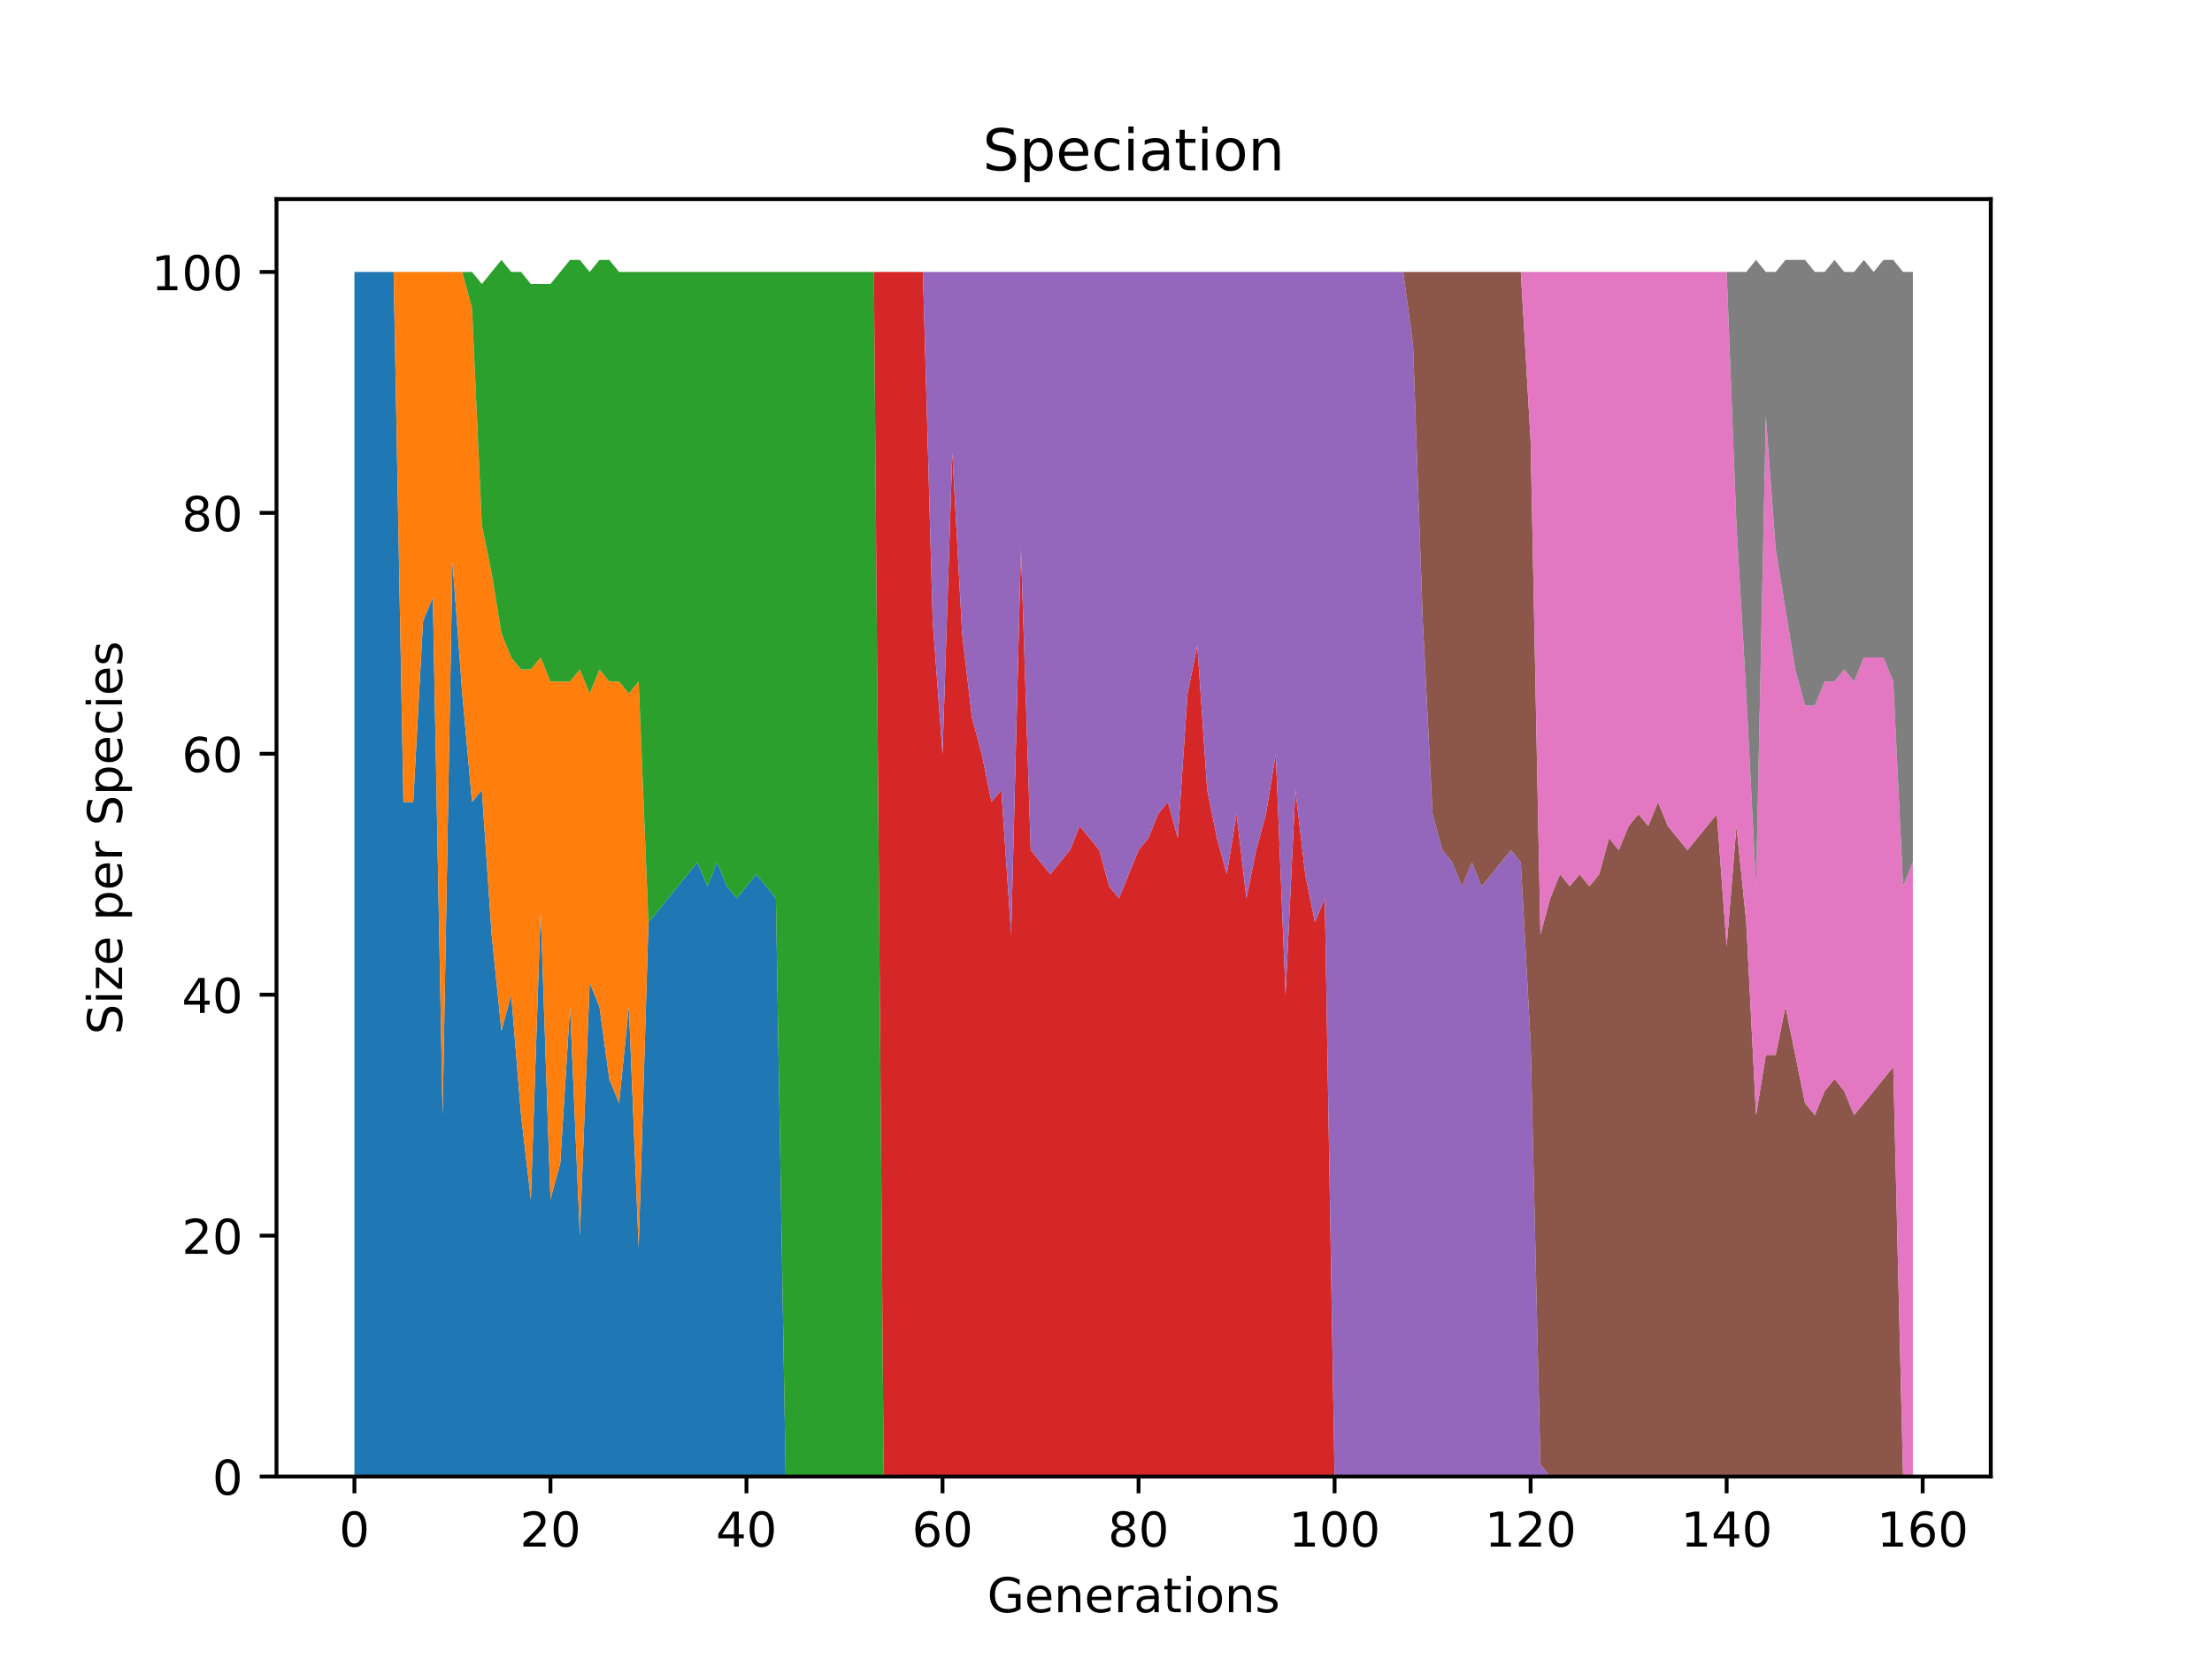 <?xml version="1.0" encoding="utf-8" standalone="no"?>
<!DOCTYPE svg PUBLIC "-//W3C//DTD SVG 1.1//EN"
  "http://www.w3.org/Graphics/SVG/1.1/DTD/svg11.dtd">
<!-- Created with matplotlib (https://matplotlib.org/) -->
<svg height="345.6pt" version="1.1" viewBox="0 0 460.8 345.6" width="460.8pt" xmlns="http://www.w3.org/2000/svg" xmlns:xlink="http://www.w3.org/1999/xlink">
 <defs>
  <style type="text/css">*{stroke-linecap:butt;stroke-linejoin:round;}</style>
 </defs>
 <g id="figure_1">
  <g id="patch_1">
   <path d="M 0 345.6 
L 460.8 345.6 
L 460.8 0 
L 0 0 
z
" style="fill:#ffffff;"/>
  </g>
  <g id="axes_1">
   <g id="patch_2">
    <path d="M 57.6 307.584 
L 414.72 307.584 
L 414.72 41.472 
L 57.6 41.472 
z
" style="fill:#ffffff;"/>
   </g>
   <g id="PolyCollection_1">
    <path clip-path="url(#p6e53482d3e)" d="M 73.833 56.653 
L 73.833 307.584 
L 75.875 307.584 
L 77.916 307.584 
L 79.958 307.584 
L 82 307.584 
L 84.042 307.584 
L 86.084 307.584 
L 88.126 307.584 
L 90.168 307.584 
L 92.209 307.584 
L 94.251 307.584 
L 96.293 307.584 
L 98.335 307.584 
L 100.377 307.584 
L 102.419 307.584 
L 104.461 307.584 
L 106.502 307.584 
L 108.544 307.584 
L 110.586 307.584 
L 112.628 307.584 
L 114.67 307.584 
L 116.712 307.584 
L 118.753 307.584 
L 120.795 307.584 
L 122.837 307.584 
L 124.879 307.584 
L 126.921 307.584 
L 128.963 307.584 
L 131.005 307.584 
L 133.046 307.584 
L 135.088 307.584 
L 137.13 307.584 
L 139.172 307.584 
L 141.214 307.584 
L 143.256 307.584 
L 145.298 307.584 
L 147.339 307.584 
L 149.381 307.584 
L 151.423 307.584 
L 153.465 307.584 
L 155.507 307.584 
L 157.549 307.584 
L 159.591 307.584 
L 161.632 307.584 
L 163.674 307.584 
L 165.716 307.584 
L 167.758 307.584 
L 169.8 307.584 
L 171.842 307.584 
L 173.883 307.584 
L 175.925 307.584 
L 177.967 307.584 
L 180.009 307.584 
L 182.051 307.584 
L 184.093 307.584 
L 186.135 307.584 
L 188.176 307.584 
L 190.218 307.584 
L 192.26 307.584 
L 194.302 307.584 
L 196.344 307.584 
L 198.386 307.584 
L 200.428 307.584 
L 202.469 307.584 
L 204.511 307.584 
L 206.553 307.584 
L 208.595 307.584 
L 210.637 307.584 
L 212.679 307.584 
L 214.721 307.584 
L 216.762 307.584 
L 218.804 307.584 
L 220.846 307.584 
L 222.888 307.584 
L 224.93 307.584 
L 226.972 307.584 
L 229.014 307.584 
L 231.055 307.584 
L 233.097 307.584 
L 235.139 307.584 
L 237.181 307.584 
L 239.223 307.584 
L 241.265 307.584 
L 243.306 307.584 
L 245.348 307.584 
L 247.39 307.584 
L 249.432 307.584 
L 251.474 307.584 
L 253.516 307.584 
L 255.558 307.584 
L 257.599 307.584 
L 259.641 307.584 
L 261.683 307.584 
L 263.725 307.584 
L 265.767 307.584 
L 267.809 307.584 
L 269.851 307.584 
L 271.892 307.584 
L 273.934 307.584 
L 275.976 307.584 
L 278.018 307.584 
L 280.06 307.584 
L 282.102 307.584 
L 284.144 307.584 
L 286.185 307.584 
L 288.227 307.584 
L 290.269 307.584 
L 292.311 307.584 
L 294.353 307.584 
L 296.395 307.584 
L 298.437 307.584 
L 300.478 307.584 
L 302.52 307.584 
L 304.562 307.584 
L 306.604 307.584 
L 308.646 307.584 
L 310.688 307.584 
L 312.729 307.584 
L 314.771 307.584 
L 316.813 307.584 
L 318.855 307.584 
L 320.897 307.584 
L 322.939 307.584 
L 324.981 307.584 
L 327.022 307.584 
L 329.064 307.584 
L 331.106 307.584 
L 333.148 307.584 
L 335.19 307.584 
L 337.232 307.584 
L 339.274 307.584 
L 341.315 307.584 
L 343.357 307.584 
L 345.399 307.584 
L 347.441 307.584 
L 349.483 307.584 
L 351.525 307.584 
L 353.567 307.584 
L 355.608 307.584 
L 357.65 307.584 
L 359.692 307.584 
L 361.734 307.584 
L 363.776 307.584 
L 365.818 307.584 
L 367.859 307.584 
L 369.901 307.584 
L 371.943 307.584 
L 373.985 307.584 
L 376.027 307.584 
L 378.069 307.584 
L 380.111 307.584 
L 382.152 307.584 
L 384.194 307.584 
L 386.236 307.584 
L 388.278 307.584 
L 390.32 307.584 
L 392.362 307.584 
L 394.404 307.584 
L 396.445 307.584 
L 398.487 307.584 
L 398.487 307.584 
L 398.487 307.584 
L 396.445 307.584 
L 394.404 307.584 
L 392.362 307.584 
L 390.32 307.584 
L 388.278 307.584 
L 386.236 307.584 
L 384.194 307.584 
L 382.152 307.584 
L 380.111 307.584 
L 378.069 307.584 
L 376.027 307.584 
L 373.985 307.584 
L 371.943 307.584 
L 369.901 307.584 
L 367.859 307.584 
L 365.818 307.584 
L 363.776 307.584 
L 361.734 307.584 
L 359.692 307.584 
L 357.65 307.584 
L 355.608 307.584 
L 353.567 307.584 
L 351.525 307.584 
L 349.483 307.584 
L 347.441 307.584 
L 345.399 307.584 
L 343.357 307.584 
L 341.315 307.584 
L 339.274 307.584 
L 337.232 307.584 
L 335.19 307.584 
L 333.148 307.584 
L 331.106 307.584 
L 329.064 307.584 
L 327.022 307.584 
L 324.981 307.584 
L 322.939 307.584 
L 320.897 307.584 
L 318.855 307.584 
L 316.813 307.584 
L 314.771 307.584 
L 312.729 307.584 
L 310.688 307.584 
L 308.646 307.584 
L 306.604 307.584 
L 304.562 307.584 
L 302.52 307.584 
L 300.478 307.584 
L 298.437 307.584 
L 296.395 307.584 
L 294.353 307.584 
L 292.311 307.584 
L 290.269 307.584 
L 288.227 307.584 
L 286.185 307.584 
L 284.144 307.584 
L 282.102 307.584 
L 280.06 307.584 
L 278.018 307.584 
L 275.976 307.584 
L 273.934 307.584 
L 271.892 307.584 
L 269.851 307.584 
L 267.809 307.584 
L 265.767 307.584 
L 263.725 307.584 
L 261.683 307.584 
L 259.641 307.584 
L 257.599 307.584 
L 255.558 307.584 
L 253.516 307.584 
L 251.474 307.584 
L 249.432 307.584 
L 247.39 307.584 
L 245.348 307.584 
L 243.306 307.584 
L 241.265 307.584 
L 239.223 307.584 
L 237.181 307.584 
L 235.139 307.584 
L 233.097 307.584 
L 231.055 307.584 
L 229.014 307.584 
L 226.972 307.584 
L 224.93 307.584 
L 222.888 307.584 
L 220.846 307.584 
L 218.804 307.584 
L 216.762 307.584 
L 214.721 307.584 
L 212.679 307.584 
L 210.637 307.584 
L 208.595 307.584 
L 206.553 307.584 
L 204.511 307.584 
L 202.469 307.584 
L 200.428 307.584 
L 198.386 307.584 
L 196.344 307.584 
L 194.302 307.584 
L 192.26 307.584 
L 190.218 307.584 
L 188.176 307.584 
L 186.135 307.584 
L 184.093 307.584 
L 182.051 307.584 
L 180.009 307.584 
L 177.967 307.584 
L 175.925 307.584 
L 173.883 307.584 
L 171.842 307.584 
L 169.8 307.584 
L 167.758 307.584 
L 165.716 307.584 
L 163.674 307.584 
L 161.632 187.137 
L 159.591 184.628 
L 157.549 182.119 
L 155.507 184.628 
L 153.465 187.137 
L 151.423 184.628 
L 149.381 179.609 
L 147.339 184.628 
L 145.298 179.609 
L 143.256 182.119 
L 141.214 184.628 
L 139.172 187.137 
L 137.13 189.647 
L 135.088 192.156 
L 133.046 259.907 
L 131.005 209.721 
L 128.963 229.795 
L 126.921 224.777 
L 124.879 209.721 
L 122.837 204.702 
L 120.795 257.398 
L 118.753 209.721 
L 116.712 242.342 
L 114.67 249.87 
L 112.628 189.647 
L 110.586 249.87 
L 108.544 232.305 
L 106.502 207.212 
L 104.461 214.74 
L 102.419 194.665 
L 100.377 164.554 
L 98.335 167.063 
L 96.293 144.479 
L 94.251 116.877 
L 92.209 232.305 
L 90.168 124.405 
L 88.126 129.423 
L 86.084 167.063 
L 84.042 167.063 
L 82 56.653 
L 79.958 56.653 
L 77.916 56.653 
L 75.875 56.653 
L 73.833 56.653 
z
" style="fill:#1f77b4;"/>
   </g>
   <g id="PolyCollection_2">
    <path clip-path="url(#p6e53482d3e)" d="M 73.833 56.653 
L 73.833 56.653 
L 75.875 56.653 
L 77.916 56.653 
L 79.958 56.653 
L 82 56.653 
L 84.042 167.063 
L 86.084 167.063 
L 88.126 129.423 
L 90.168 124.405 
L 92.209 232.305 
L 94.251 116.877 
L 96.293 144.479 
L 98.335 167.063 
L 100.377 164.554 
L 102.419 194.665 
L 104.461 214.74 
L 106.502 207.212 
L 108.544 232.305 
L 110.586 249.87 
L 112.628 189.647 
L 114.67 249.87 
L 116.712 242.342 
L 118.753 209.721 
L 120.795 257.398 
L 122.837 204.702 
L 124.879 209.721 
L 126.921 224.777 
L 128.963 229.795 
L 131.005 209.721 
L 133.046 259.907 
L 135.088 192.156 
L 137.13 189.647 
L 139.172 187.137 
L 141.214 184.628 
L 143.256 182.119 
L 145.298 179.609 
L 147.339 184.628 
L 149.381 179.609 
L 151.423 184.628 
L 153.465 187.137 
L 155.507 184.628 
L 157.549 182.119 
L 159.591 184.628 
L 161.632 187.137 
L 163.674 307.584 
L 165.716 307.584 
L 167.758 307.584 
L 169.8 307.584 
L 171.842 307.584 
L 173.883 307.584 
L 175.925 307.584 
L 177.967 307.584 
L 180.009 307.584 
L 182.051 307.584 
L 184.093 307.584 
L 186.135 307.584 
L 188.176 307.584 
L 190.218 307.584 
L 192.26 307.584 
L 194.302 307.584 
L 196.344 307.584 
L 198.386 307.584 
L 200.428 307.584 
L 202.469 307.584 
L 204.511 307.584 
L 206.553 307.584 
L 208.595 307.584 
L 210.637 307.584 
L 212.679 307.584 
L 214.721 307.584 
L 216.762 307.584 
L 218.804 307.584 
L 220.846 307.584 
L 222.888 307.584 
L 224.93 307.584 
L 226.972 307.584 
L 229.014 307.584 
L 231.055 307.584 
L 233.097 307.584 
L 235.139 307.584 
L 237.181 307.584 
L 239.223 307.584 
L 241.265 307.584 
L 243.306 307.584 
L 245.348 307.584 
L 247.39 307.584 
L 249.432 307.584 
L 251.474 307.584 
L 253.516 307.584 
L 255.558 307.584 
L 257.599 307.584 
L 259.641 307.584 
L 261.683 307.584 
L 263.725 307.584 
L 265.767 307.584 
L 267.809 307.584 
L 269.851 307.584 
L 271.892 307.584 
L 273.934 307.584 
L 275.976 307.584 
L 278.018 307.584 
L 280.06 307.584 
L 282.102 307.584 
L 284.144 307.584 
L 286.185 307.584 
L 288.227 307.584 
L 290.269 307.584 
L 292.311 307.584 
L 294.353 307.584 
L 296.395 307.584 
L 298.437 307.584 
L 300.478 307.584 
L 302.52 307.584 
L 304.562 307.584 
L 306.604 307.584 
L 308.646 307.584 
L 310.688 307.584 
L 312.729 307.584 
L 314.771 307.584 
L 316.813 307.584 
L 318.855 307.584 
L 320.897 307.584 
L 322.939 307.584 
L 324.981 307.584 
L 327.022 307.584 
L 329.064 307.584 
L 331.106 307.584 
L 333.148 307.584 
L 335.19 307.584 
L 337.232 307.584 
L 339.274 307.584 
L 341.315 307.584 
L 343.357 307.584 
L 345.399 307.584 
L 347.441 307.584 
L 349.483 307.584 
L 351.525 307.584 
L 353.567 307.584 
L 355.608 307.584 
L 357.65 307.584 
L 359.692 307.584 
L 361.734 307.584 
L 363.776 307.584 
L 365.818 307.584 
L 367.859 307.584 
L 369.901 307.584 
L 371.943 307.584 
L 373.985 307.584 
L 376.027 307.584 
L 378.069 307.584 
L 380.111 307.584 
L 382.152 307.584 
L 384.194 307.584 
L 386.236 307.584 
L 388.278 307.584 
L 390.32 307.584 
L 392.362 307.584 
L 394.404 307.584 
L 396.445 307.584 
L 398.487 307.584 
L 398.487 307.584 
L 398.487 307.584 
L 396.445 307.584 
L 394.404 307.584 
L 392.362 307.584 
L 390.32 307.584 
L 388.278 307.584 
L 386.236 307.584 
L 384.194 307.584 
L 382.152 307.584 
L 380.111 307.584 
L 378.069 307.584 
L 376.027 307.584 
L 373.985 307.584 
L 371.943 307.584 
L 369.901 307.584 
L 367.859 307.584 
L 365.818 307.584 
L 363.776 307.584 
L 361.734 307.584 
L 359.692 307.584 
L 357.65 307.584 
L 355.608 307.584 
L 353.567 307.584 
L 351.525 307.584 
L 349.483 307.584 
L 347.441 307.584 
L 345.399 307.584 
L 343.357 307.584 
L 341.315 307.584 
L 339.274 307.584 
L 337.232 307.584 
L 335.19 307.584 
L 333.148 307.584 
L 331.106 307.584 
L 329.064 307.584 
L 327.022 307.584 
L 324.981 307.584 
L 322.939 307.584 
L 320.897 307.584 
L 318.855 307.584 
L 316.813 307.584 
L 314.771 307.584 
L 312.729 307.584 
L 310.688 307.584 
L 308.646 307.584 
L 306.604 307.584 
L 304.562 307.584 
L 302.52 307.584 
L 300.478 307.584 
L 298.437 307.584 
L 296.395 307.584 
L 294.353 307.584 
L 292.311 307.584 
L 290.269 307.584 
L 288.227 307.584 
L 286.185 307.584 
L 284.144 307.584 
L 282.102 307.584 
L 280.06 307.584 
L 278.018 307.584 
L 275.976 307.584 
L 273.934 307.584 
L 271.892 307.584 
L 269.851 307.584 
L 267.809 307.584 
L 265.767 307.584 
L 263.725 307.584 
L 261.683 307.584 
L 259.641 307.584 
L 257.599 307.584 
L 255.558 307.584 
L 253.516 307.584 
L 251.474 307.584 
L 249.432 307.584 
L 247.39 307.584 
L 245.348 307.584 
L 243.306 307.584 
L 241.265 307.584 
L 239.223 307.584 
L 237.181 307.584 
L 235.139 307.584 
L 233.097 307.584 
L 231.055 307.584 
L 229.014 307.584 
L 226.972 307.584 
L 224.93 307.584 
L 222.888 307.584 
L 220.846 307.584 
L 218.804 307.584 
L 216.762 307.584 
L 214.721 307.584 
L 212.679 307.584 
L 210.637 307.584 
L 208.595 307.584 
L 206.553 307.584 
L 204.511 307.584 
L 202.469 307.584 
L 200.428 307.584 
L 198.386 307.584 
L 196.344 307.584 
L 194.302 307.584 
L 192.26 307.584 
L 190.218 307.584 
L 188.176 307.584 
L 186.135 307.584 
L 184.093 307.584 
L 182.051 307.584 
L 180.009 307.584 
L 177.967 307.584 
L 175.925 307.584 
L 173.883 307.584 
L 171.842 307.584 
L 169.8 307.584 
L 167.758 307.584 
L 165.716 307.584 
L 163.674 307.584 
L 161.632 187.137 
L 159.591 184.628 
L 157.549 182.119 
L 155.507 184.628 
L 153.465 187.137 
L 151.423 184.628 
L 149.381 179.609 
L 147.339 184.628 
L 145.298 179.609 
L 143.256 182.119 
L 141.214 184.628 
L 139.172 187.137 
L 137.13 189.647 
L 135.088 192.156 
L 133.046 141.97 
L 131.005 144.479 
L 128.963 141.97 
L 126.921 141.97 
L 124.879 139.46 
L 122.837 144.479 
L 120.795 139.46 
L 118.753 141.97 
L 116.712 141.97 
L 114.67 141.97 
L 112.628 136.951 
L 110.586 139.46 
L 108.544 139.46 
L 106.502 136.951 
L 104.461 131.933 
L 102.419 119.386 
L 100.377 109.349 
L 98.335 64.181 
L 96.293 56.653 
L 94.251 56.653 
L 92.209 56.653 
L 90.168 56.653 
L 88.126 56.653 
L 86.084 56.653 
L 84.042 56.653 
L 82 56.653 
L 79.958 56.653 
L 77.916 56.653 
L 75.875 56.653 
L 73.833 56.653 
z
" style="fill:#ff7f0e;"/>
   </g>
   <g id="PolyCollection_3">
    <path clip-path="url(#p6e53482d3e)" d="M 73.833 56.653 
L 73.833 56.653 
L 75.875 56.653 
L 77.916 56.653 
L 79.958 56.653 
L 82 56.653 
L 84.042 56.653 
L 86.084 56.653 
L 88.126 56.653 
L 90.168 56.653 
L 92.209 56.653 
L 94.251 56.653 
L 96.293 56.653 
L 98.335 64.181 
L 100.377 109.349 
L 102.419 119.386 
L 104.461 131.933 
L 106.502 136.951 
L 108.544 139.46 
L 110.586 139.46 
L 112.628 136.951 
L 114.67 141.97 
L 116.712 141.97 
L 118.753 141.97 
L 120.795 139.46 
L 122.837 144.479 
L 124.879 139.46 
L 126.921 141.97 
L 128.963 141.97 
L 131.005 144.479 
L 133.046 141.97 
L 135.088 192.156 
L 137.13 189.647 
L 139.172 187.137 
L 141.214 184.628 
L 143.256 182.119 
L 145.298 179.609 
L 147.339 184.628 
L 149.381 179.609 
L 151.423 184.628 
L 153.465 187.137 
L 155.507 184.628 
L 157.549 182.119 
L 159.591 184.628 
L 161.632 187.137 
L 163.674 307.584 
L 165.716 307.584 
L 167.758 307.584 
L 169.8 307.584 
L 171.842 307.584 
L 173.883 307.584 
L 175.925 307.584 
L 177.967 307.584 
L 180.009 307.584 
L 182.051 307.584 
L 184.093 307.584 
L 186.135 307.584 
L 188.176 307.584 
L 190.218 307.584 
L 192.26 307.584 
L 194.302 307.584 
L 196.344 307.584 
L 198.386 307.584 
L 200.428 307.584 
L 202.469 307.584 
L 204.511 307.584 
L 206.553 307.584 
L 208.595 307.584 
L 210.637 307.584 
L 212.679 307.584 
L 214.721 307.584 
L 216.762 307.584 
L 218.804 307.584 
L 220.846 307.584 
L 222.888 307.584 
L 224.93 307.584 
L 226.972 307.584 
L 229.014 307.584 
L 231.055 307.584 
L 233.097 307.584 
L 235.139 307.584 
L 237.181 307.584 
L 239.223 307.584 
L 241.265 307.584 
L 243.306 307.584 
L 245.348 307.584 
L 247.39 307.584 
L 249.432 307.584 
L 251.474 307.584 
L 253.516 307.584 
L 255.558 307.584 
L 257.599 307.584 
L 259.641 307.584 
L 261.683 307.584 
L 263.725 307.584 
L 265.767 307.584 
L 267.809 307.584 
L 269.851 307.584 
L 271.892 307.584 
L 273.934 307.584 
L 275.976 307.584 
L 278.018 307.584 
L 280.06 307.584 
L 282.102 307.584 
L 284.144 307.584 
L 286.185 307.584 
L 288.227 307.584 
L 290.269 307.584 
L 292.311 307.584 
L 294.353 307.584 
L 296.395 307.584 
L 298.437 307.584 
L 300.478 307.584 
L 302.52 307.584 
L 304.562 307.584 
L 306.604 307.584 
L 308.646 307.584 
L 310.688 307.584 
L 312.729 307.584 
L 314.771 307.584 
L 316.813 307.584 
L 318.855 307.584 
L 320.897 307.584 
L 322.939 307.584 
L 324.981 307.584 
L 327.022 307.584 
L 329.064 307.584 
L 331.106 307.584 
L 333.148 307.584 
L 335.19 307.584 
L 337.232 307.584 
L 339.274 307.584 
L 341.315 307.584 
L 343.357 307.584 
L 345.399 307.584 
L 347.441 307.584 
L 349.483 307.584 
L 351.525 307.584 
L 353.567 307.584 
L 355.608 307.584 
L 357.65 307.584 
L 359.692 307.584 
L 361.734 307.584 
L 363.776 307.584 
L 365.818 307.584 
L 367.859 307.584 
L 369.901 307.584 
L 371.943 307.584 
L 373.985 307.584 
L 376.027 307.584 
L 378.069 307.584 
L 380.111 307.584 
L 382.152 307.584 
L 384.194 307.584 
L 386.236 307.584 
L 388.278 307.584 
L 390.32 307.584 
L 392.362 307.584 
L 394.404 307.584 
L 396.445 307.584 
L 398.487 307.584 
L 398.487 307.584 
L 398.487 307.584 
L 396.445 307.584 
L 394.404 307.584 
L 392.362 307.584 
L 390.32 307.584 
L 388.278 307.584 
L 386.236 307.584 
L 384.194 307.584 
L 382.152 307.584 
L 380.111 307.584 
L 378.069 307.584 
L 376.027 307.584 
L 373.985 307.584 
L 371.943 307.584 
L 369.901 307.584 
L 367.859 307.584 
L 365.818 307.584 
L 363.776 307.584 
L 361.734 307.584 
L 359.692 307.584 
L 357.65 307.584 
L 355.608 307.584 
L 353.567 307.584 
L 351.525 307.584 
L 349.483 307.584 
L 347.441 307.584 
L 345.399 307.584 
L 343.357 307.584 
L 341.315 307.584 
L 339.274 307.584 
L 337.232 307.584 
L 335.19 307.584 
L 333.148 307.584 
L 331.106 307.584 
L 329.064 307.584 
L 327.022 307.584 
L 324.981 307.584 
L 322.939 307.584 
L 320.897 307.584 
L 318.855 307.584 
L 316.813 307.584 
L 314.771 307.584 
L 312.729 307.584 
L 310.688 307.584 
L 308.646 307.584 
L 306.604 307.584 
L 304.562 307.584 
L 302.52 307.584 
L 300.478 307.584 
L 298.437 307.584 
L 296.395 307.584 
L 294.353 307.584 
L 292.311 307.584 
L 290.269 307.584 
L 288.227 307.584 
L 286.185 307.584 
L 284.144 307.584 
L 282.102 307.584 
L 280.06 307.584 
L 278.018 307.584 
L 275.976 307.584 
L 273.934 307.584 
L 271.892 307.584 
L 269.851 307.584 
L 267.809 307.584 
L 265.767 307.584 
L 263.725 307.584 
L 261.683 307.584 
L 259.641 307.584 
L 257.599 307.584 
L 255.558 307.584 
L 253.516 307.584 
L 251.474 307.584 
L 249.432 307.584 
L 247.39 307.584 
L 245.348 307.584 
L 243.306 307.584 
L 241.265 307.584 
L 239.223 307.584 
L 237.181 307.584 
L 235.139 307.584 
L 233.097 307.584 
L 231.055 307.584 
L 229.014 307.584 
L 226.972 307.584 
L 224.93 307.584 
L 222.888 307.584 
L 220.846 307.584 
L 218.804 307.584 
L 216.762 307.584 
L 214.721 307.584 
L 212.679 307.584 
L 210.637 307.584 
L 208.595 307.584 
L 206.553 307.584 
L 204.511 307.584 
L 202.469 307.584 
L 200.428 307.584 
L 198.386 307.584 
L 196.344 307.584 
L 194.302 307.584 
L 192.26 307.584 
L 190.218 307.584 
L 188.176 307.584 
L 186.135 307.584 
L 184.093 307.584 
L 182.051 56.653 
L 180.009 56.653 
L 177.967 56.653 
L 175.925 56.653 
L 173.883 56.653 
L 171.842 56.653 
L 169.8 56.653 
L 167.758 56.653 
L 165.716 56.653 
L 163.674 56.653 
L 161.632 56.653 
L 159.591 56.653 
L 157.549 56.653 
L 155.507 56.653 
L 153.465 56.653 
L 151.423 56.653 
L 149.381 56.653 
L 147.339 56.653 
L 145.298 56.653 
L 143.256 56.653 
L 141.214 56.653 
L 139.172 56.653 
L 137.13 56.653 
L 135.088 56.653 
L 133.046 56.653 
L 131.005 56.653 
L 128.963 56.653 
L 126.921 54.144 
L 124.879 54.144 
L 122.837 56.653 
L 120.795 54.144 
L 118.753 54.144 
L 116.712 56.653 
L 114.67 59.163 
L 112.628 59.163 
L 110.586 59.163 
L 108.544 56.653 
L 106.502 56.653 
L 104.461 54.144 
L 102.419 56.653 
L 100.377 59.163 
L 98.335 56.653 
L 96.293 56.653 
L 94.251 56.653 
L 92.209 56.653 
L 90.168 56.653 
L 88.126 56.653 
L 86.084 56.653 
L 84.042 56.653 
L 82 56.653 
L 79.958 56.653 
L 77.916 56.653 
L 75.875 56.653 
L 73.833 56.653 
z
" style="fill:#2ca02c;"/>
   </g>
   <g id="PolyCollection_4">
    <path clip-path="url(#p6e53482d3e)" d="M 73.833 56.653 
L 73.833 56.653 
L 75.875 56.653 
L 77.916 56.653 
L 79.958 56.653 
L 82 56.653 
L 84.042 56.653 
L 86.084 56.653 
L 88.126 56.653 
L 90.168 56.653 
L 92.209 56.653 
L 94.251 56.653 
L 96.293 56.653 
L 98.335 56.653 
L 100.377 59.163 
L 102.419 56.653 
L 104.461 54.144 
L 106.502 56.653 
L 108.544 56.653 
L 110.586 59.163 
L 112.628 59.163 
L 114.67 59.163 
L 116.712 56.653 
L 118.753 54.144 
L 120.795 54.144 
L 122.837 56.653 
L 124.879 54.144 
L 126.921 54.144 
L 128.963 56.653 
L 131.005 56.653 
L 133.046 56.653 
L 135.088 56.653 
L 137.13 56.653 
L 139.172 56.653 
L 141.214 56.653 
L 143.256 56.653 
L 145.298 56.653 
L 147.339 56.653 
L 149.381 56.653 
L 151.423 56.653 
L 153.465 56.653 
L 155.507 56.653 
L 157.549 56.653 
L 159.591 56.653 
L 161.632 56.653 
L 163.674 56.653 
L 165.716 56.653 
L 167.758 56.653 
L 169.8 56.653 
L 171.842 56.653 
L 173.883 56.653 
L 175.925 56.653 
L 177.967 56.653 
L 180.009 56.653 
L 182.051 56.653 
L 184.093 307.584 
L 186.135 307.584 
L 188.176 307.584 
L 190.218 307.584 
L 192.26 307.584 
L 194.302 307.584 
L 196.344 307.584 
L 198.386 307.584 
L 200.428 307.584 
L 202.469 307.584 
L 204.511 307.584 
L 206.553 307.584 
L 208.595 307.584 
L 210.637 307.584 
L 212.679 307.584 
L 214.721 307.584 
L 216.762 307.584 
L 218.804 307.584 
L 220.846 307.584 
L 222.888 307.584 
L 224.93 307.584 
L 226.972 307.584 
L 229.014 307.584 
L 231.055 307.584 
L 233.097 307.584 
L 235.139 307.584 
L 237.181 307.584 
L 239.223 307.584 
L 241.265 307.584 
L 243.306 307.584 
L 245.348 307.584 
L 247.39 307.584 
L 249.432 307.584 
L 251.474 307.584 
L 253.516 307.584 
L 255.558 307.584 
L 257.599 307.584 
L 259.641 307.584 
L 261.683 307.584 
L 263.725 307.584 
L 265.767 307.584 
L 267.809 307.584 
L 269.851 307.584 
L 271.892 307.584 
L 273.934 307.584 
L 275.976 307.584 
L 278.018 307.584 
L 280.06 307.584 
L 282.102 307.584 
L 284.144 307.584 
L 286.185 307.584 
L 288.227 307.584 
L 290.269 307.584 
L 292.311 307.584 
L 294.353 307.584 
L 296.395 307.584 
L 298.437 307.584 
L 300.478 307.584 
L 302.52 307.584 
L 304.562 307.584 
L 306.604 307.584 
L 308.646 307.584 
L 310.688 307.584 
L 312.729 307.584 
L 314.771 307.584 
L 316.813 307.584 
L 318.855 307.584 
L 320.897 307.584 
L 322.939 307.584 
L 324.981 307.584 
L 327.022 307.584 
L 329.064 307.584 
L 331.106 307.584 
L 333.148 307.584 
L 335.19 307.584 
L 337.232 307.584 
L 339.274 307.584 
L 341.315 307.584 
L 343.357 307.584 
L 345.399 307.584 
L 347.441 307.584 
L 349.483 307.584 
L 351.525 307.584 
L 353.567 307.584 
L 355.608 307.584 
L 357.65 307.584 
L 359.692 307.584 
L 361.734 307.584 
L 363.776 307.584 
L 365.818 307.584 
L 367.859 307.584 
L 369.901 307.584 
L 371.943 307.584 
L 373.985 307.584 
L 376.027 307.584 
L 378.069 307.584 
L 380.111 307.584 
L 382.152 307.584 
L 384.194 307.584 
L 386.236 307.584 
L 388.278 307.584 
L 390.32 307.584 
L 392.362 307.584 
L 394.404 307.584 
L 396.445 307.584 
L 398.487 307.584 
L 398.487 307.584 
L 398.487 307.584 
L 396.445 307.584 
L 394.404 307.584 
L 392.362 307.584 
L 390.32 307.584 
L 388.278 307.584 
L 386.236 307.584 
L 384.194 307.584 
L 382.152 307.584 
L 380.111 307.584 
L 378.069 307.584 
L 376.027 307.584 
L 373.985 307.584 
L 371.943 307.584 
L 369.901 307.584 
L 367.859 307.584 
L 365.818 307.584 
L 363.776 307.584 
L 361.734 307.584 
L 359.692 307.584 
L 357.65 307.584 
L 355.608 307.584 
L 353.567 307.584 
L 351.525 307.584 
L 349.483 307.584 
L 347.441 307.584 
L 345.399 307.584 
L 343.357 307.584 
L 341.315 307.584 
L 339.274 307.584 
L 337.232 307.584 
L 335.19 307.584 
L 333.148 307.584 
L 331.106 307.584 
L 329.064 307.584 
L 327.022 307.584 
L 324.981 307.584 
L 322.939 307.584 
L 320.897 307.584 
L 318.855 307.584 
L 316.813 307.584 
L 314.771 307.584 
L 312.729 307.584 
L 310.688 307.584 
L 308.646 307.584 
L 306.604 307.584 
L 304.562 307.584 
L 302.52 307.584 
L 300.478 307.584 
L 298.437 307.584 
L 296.395 307.584 
L 294.353 307.584 
L 292.311 307.584 
L 290.269 307.584 
L 288.227 307.584 
L 286.185 307.584 
L 284.144 307.584 
L 282.102 307.584 
L 280.06 307.584 
L 278.018 307.584 
L 275.976 187.137 
L 273.934 192.156 
L 271.892 182.119 
L 269.851 164.554 
L 267.809 207.212 
L 265.767 157.026 
L 263.725 169.572 
L 261.683 177.1 
L 259.641 187.137 
L 257.599 169.572 
L 255.558 182.119 
L 253.516 174.591 
L 251.474 164.554 
L 249.432 134.442 
L 247.39 144.479 
L 245.348 174.591 
L 243.306 167.063 
L 241.265 169.572 
L 239.223 174.591 
L 237.181 177.1 
L 235.139 182.119 
L 233.097 187.137 
L 231.055 184.628 
L 229.014 177.1 
L 226.972 174.591 
L 224.93 172.081 
L 222.888 177.1 
L 220.846 179.609 
L 218.804 182.119 
L 216.762 179.609 
L 214.721 177.1 
L 212.679 114.367 
L 210.637 194.665 
L 208.595 164.554 
L 206.553 167.063 
L 204.511 157.026 
L 202.469 149.498 
L 200.428 131.933 
L 198.386 94.293 
L 196.344 157.026 
L 194.302 129.423 
L 192.26 56.653 
L 190.218 56.653 
L 188.176 56.653 
L 186.135 56.653 
L 184.093 56.653 
L 182.051 56.653 
L 180.009 56.653 
L 177.967 56.653 
L 175.925 56.653 
L 173.883 56.653 
L 171.842 56.653 
L 169.8 56.653 
L 167.758 56.653 
L 165.716 56.653 
L 163.674 56.653 
L 161.632 56.653 
L 159.591 56.653 
L 157.549 56.653 
L 155.507 56.653 
L 153.465 56.653 
L 151.423 56.653 
L 149.381 56.653 
L 147.339 56.653 
L 145.298 56.653 
L 143.256 56.653 
L 141.214 56.653 
L 139.172 56.653 
L 137.13 56.653 
L 135.088 56.653 
L 133.046 56.653 
L 131.005 56.653 
L 128.963 56.653 
L 126.921 54.144 
L 124.879 54.144 
L 122.837 56.653 
L 120.795 54.144 
L 118.753 54.144 
L 116.712 56.653 
L 114.67 59.163 
L 112.628 59.163 
L 110.586 59.163 
L 108.544 56.653 
L 106.502 56.653 
L 104.461 54.144 
L 102.419 56.653 
L 100.377 59.163 
L 98.335 56.653 
L 96.293 56.653 
L 94.251 56.653 
L 92.209 56.653 
L 90.168 56.653 
L 88.126 56.653 
L 86.084 56.653 
L 84.042 56.653 
L 82 56.653 
L 79.958 56.653 
L 77.916 56.653 
L 75.875 56.653 
L 73.833 56.653 
z
" style="fill:#d62728;"/>
   </g>
   <g id="PolyCollection_5">
    <path clip-path="url(#p6e53482d3e)" d="M 73.833 56.653 
L 73.833 56.653 
L 75.875 56.653 
L 77.916 56.653 
L 79.958 56.653 
L 82 56.653 
L 84.042 56.653 
L 86.084 56.653 
L 88.126 56.653 
L 90.168 56.653 
L 92.209 56.653 
L 94.251 56.653 
L 96.293 56.653 
L 98.335 56.653 
L 100.377 59.163 
L 102.419 56.653 
L 104.461 54.144 
L 106.502 56.653 
L 108.544 56.653 
L 110.586 59.163 
L 112.628 59.163 
L 114.67 59.163 
L 116.712 56.653 
L 118.753 54.144 
L 120.795 54.144 
L 122.837 56.653 
L 124.879 54.144 
L 126.921 54.144 
L 128.963 56.653 
L 131.005 56.653 
L 133.046 56.653 
L 135.088 56.653 
L 137.13 56.653 
L 139.172 56.653 
L 141.214 56.653 
L 143.256 56.653 
L 145.298 56.653 
L 147.339 56.653 
L 149.381 56.653 
L 151.423 56.653 
L 153.465 56.653 
L 155.507 56.653 
L 157.549 56.653 
L 159.591 56.653 
L 161.632 56.653 
L 163.674 56.653 
L 165.716 56.653 
L 167.758 56.653 
L 169.8 56.653 
L 171.842 56.653 
L 173.883 56.653 
L 175.925 56.653 
L 177.967 56.653 
L 180.009 56.653 
L 182.051 56.653 
L 184.093 56.653 
L 186.135 56.653 
L 188.176 56.653 
L 190.218 56.653 
L 192.26 56.653 
L 194.302 129.423 
L 196.344 157.026 
L 198.386 94.293 
L 200.428 131.933 
L 202.469 149.498 
L 204.511 157.026 
L 206.553 167.063 
L 208.595 164.554 
L 210.637 194.665 
L 212.679 114.367 
L 214.721 177.1 
L 216.762 179.609 
L 218.804 182.119 
L 220.846 179.609 
L 222.888 177.1 
L 224.93 172.081 
L 226.972 174.591 
L 229.014 177.1 
L 231.055 184.628 
L 233.097 187.137 
L 235.139 182.119 
L 237.181 177.1 
L 239.223 174.591 
L 241.265 169.572 
L 243.306 167.063 
L 245.348 174.591 
L 247.39 144.479 
L 249.432 134.442 
L 251.474 164.554 
L 253.516 174.591 
L 255.558 182.119 
L 257.599 169.572 
L 259.641 187.137 
L 261.683 177.1 
L 263.725 169.572 
L 265.767 157.026 
L 267.809 207.212 
L 269.851 164.554 
L 271.892 182.119 
L 273.934 192.156 
L 275.976 187.137 
L 278.018 307.584 
L 280.06 307.584 
L 282.102 307.584 
L 284.144 307.584 
L 286.185 307.584 
L 288.227 307.584 
L 290.269 307.584 
L 292.311 307.584 
L 294.353 307.584 
L 296.395 307.584 
L 298.437 307.584 
L 300.478 307.584 
L 302.52 307.584 
L 304.562 307.584 
L 306.604 307.584 
L 308.646 307.584 
L 310.688 307.584 
L 312.729 307.584 
L 314.771 307.584 
L 316.813 307.584 
L 318.855 307.584 
L 320.897 307.584 
L 322.939 307.584 
L 324.981 307.584 
L 327.022 307.584 
L 329.064 307.584 
L 331.106 307.584 
L 333.148 307.584 
L 335.19 307.584 
L 337.232 307.584 
L 339.274 307.584 
L 341.315 307.584 
L 343.357 307.584 
L 345.399 307.584 
L 347.441 307.584 
L 349.483 307.584 
L 351.525 307.584 
L 353.567 307.584 
L 355.608 307.584 
L 357.65 307.584 
L 359.692 307.584 
L 361.734 307.584 
L 363.776 307.584 
L 365.818 307.584 
L 367.859 307.584 
L 369.901 307.584 
L 371.943 307.584 
L 373.985 307.584 
L 376.027 307.584 
L 378.069 307.584 
L 380.111 307.584 
L 382.152 307.584 
L 384.194 307.584 
L 386.236 307.584 
L 388.278 307.584 
L 390.32 307.584 
L 392.362 307.584 
L 394.404 307.584 
L 396.445 307.584 
L 398.487 307.584 
L 398.487 307.584 
L 398.487 307.584 
L 396.445 307.584 
L 394.404 307.584 
L 392.362 307.584 
L 390.32 307.584 
L 388.278 307.584 
L 386.236 307.584 
L 384.194 307.584 
L 382.152 307.584 
L 380.111 307.584 
L 378.069 307.584 
L 376.027 307.584 
L 373.985 307.584 
L 371.943 307.584 
L 369.901 307.584 
L 367.859 307.584 
L 365.818 307.584 
L 363.776 307.584 
L 361.734 307.584 
L 359.692 307.584 
L 357.65 307.584 
L 355.608 307.584 
L 353.567 307.584 
L 351.525 307.584 
L 349.483 307.584 
L 347.441 307.584 
L 345.399 307.584 
L 343.357 307.584 
L 341.315 307.584 
L 339.274 307.584 
L 337.232 307.584 
L 335.19 307.584 
L 333.148 307.584 
L 331.106 307.584 
L 329.064 307.584 
L 327.022 307.584 
L 324.981 307.584 
L 322.939 307.584 
L 320.897 305.075 
L 318.855 217.249 
L 316.813 179.609 
L 314.771 177.1 
L 312.729 179.609 
L 310.688 182.119 
L 308.646 184.628 
L 306.604 179.609 
L 304.562 184.628 
L 302.52 179.609 
L 300.478 177.1 
L 298.437 169.572 
L 296.395 129.423 
L 294.353 71.709 
L 292.311 56.653 
L 290.269 56.653 
L 288.227 56.653 
L 286.185 56.653 
L 284.144 56.653 
L 282.102 56.653 
L 280.06 56.653 
L 278.018 56.653 
L 275.976 56.653 
L 273.934 56.653 
L 271.892 56.653 
L 269.851 56.653 
L 267.809 56.653 
L 265.767 56.653 
L 263.725 56.653 
L 261.683 56.653 
L 259.641 56.653 
L 257.599 56.653 
L 255.558 56.653 
L 253.516 56.653 
L 251.474 56.653 
L 249.432 56.653 
L 247.39 56.653 
L 245.348 56.653 
L 243.306 56.653 
L 241.265 56.653 
L 239.223 56.653 
L 237.181 56.653 
L 235.139 56.653 
L 233.097 56.653 
L 231.055 56.653 
L 229.014 56.653 
L 226.972 56.653 
L 224.93 56.653 
L 222.888 56.653 
L 220.846 56.653 
L 218.804 56.653 
L 216.762 56.653 
L 214.721 56.653 
L 212.679 56.653 
L 210.637 56.653 
L 208.595 56.653 
L 206.553 56.653 
L 204.511 56.653 
L 202.469 56.653 
L 200.428 56.653 
L 198.386 56.653 
L 196.344 56.653 
L 194.302 56.653 
L 192.26 56.653 
L 190.218 56.653 
L 188.176 56.653 
L 186.135 56.653 
L 184.093 56.653 
L 182.051 56.653 
L 180.009 56.653 
L 177.967 56.653 
L 175.925 56.653 
L 173.883 56.653 
L 171.842 56.653 
L 169.8 56.653 
L 167.758 56.653 
L 165.716 56.653 
L 163.674 56.653 
L 161.632 56.653 
L 159.591 56.653 
L 157.549 56.653 
L 155.507 56.653 
L 153.465 56.653 
L 151.423 56.653 
L 149.381 56.653 
L 147.339 56.653 
L 145.298 56.653 
L 143.256 56.653 
L 141.214 56.653 
L 139.172 56.653 
L 137.13 56.653 
L 135.088 56.653 
L 133.046 56.653 
L 131.005 56.653 
L 128.963 56.653 
L 126.921 54.144 
L 124.879 54.144 
L 122.837 56.653 
L 120.795 54.144 
L 118.753 54.144 
L 116.712 56.653 
L 114.67 59.163 
L 112.628 59.163 
L 110.586 59.163 
L 108.544 56.653 
L 106.502 56.653 
L 104.461 54.144 
L 102.419 56.653 
L 100.377 59.163 
L 98.335 56.653 
L 96.293 56.653 
L 94.251 56.653 
L 92.209 56.653 
L 90.168 56.653 
L 88.126 56.653 
L 86.084 56.653 
L 84.042 56.653 
L 82 56.653 
L 79.958 56.653 
L 77.916 56.653 
L 75.875 56.653 
L 73.833 56.653 
z
" style="fill:#9467bd;"/>
   </g>
   <g id="PolyCollection_6">
    <path clip-path="url(#p6e53482d3e)" d="M 73.833 56.653 
L 73.833 56.653 
L 75.875 56.653 
L 77.916 56.653 
L 79.958 56.653 
L 82 56.653 
L 84.042 56.653 
L 86.084 56.653 
L 88.126 56.653 
L 90.168 56.653 
L 92.209 56.653 
L 94.251 56.653 
L 96.293 56.653 
L 98.335 56.653 
L 100.377 59.163 
L 102.419 56.653 
L 104.461 54.144 
L 106.502 56.653 
L 108.544 56.653 
L 110.586 59.163 
L 112.628 59.163 
L 114.67 59.163 
L 116.712 56.653 
L 118.753 54.144 
L 120.795 54.144 
L 122.837 56.653 
L 124.879 54.144 
L 126.921 54.144 
L 128.963 56.653 
L 131.005 56.653 
L 133.046 56.653 
L 135.088 56.653 
L 137.13 56.653 
L 139.172 56.653 
L 141.214 56.653 
L 143.256 56.653 
L 145.298 56.653 
L 147.339 56.653 
L 149.381 56.653 
L 151.423 56.653 
L 153.465 56.653 
L 155.507 56.653 
L 157.549 56.653 
L 159.591 56.653 
L 161.632 56.653 
L 163.674 56.653 
L 165.716 56.653 
L 167.758 56.653 
L 169.8 56.653 
L 171.842 56.653 
L 173.883 56.653 
L 175.925 56.653 
L 177.967 56.653 
L 180.009 56.653 
L 182.051 56.653 
L 184.093 56.653 
L 186.135 56.653 
L 188.176 56.653 
L 190.218 56.653 
L 192.26 56.653 
L 194.302 56.653 
L 196.344 56.653 
L 198.386 56.653 
L 200.428 56.653 
L 202.469 56.653 
L 204.511 56.653 
L 206.553 56.653 
L 208.595 56.653 
L 210.637 56.653 
L 212.679 56.653 
L 214.721 56.653 
L 216.762 56.653 
L 218.804 56.653 
L 220.846 56.653 
L 222.888 56.653 
L 224.93 56.653 
L 226.972 56.653 
L 229.014 56.653 
L 231.055 56.653 
L 233.097 56.653 
L 235.139 56.653 
L 237.181 56.653 
L 239.223 56.653 
L 241.265 56.653 
L 243.306 56.653 
L 245.348 56.653 
L 247.39 56.653 
L 249.432 56.653 
L 251.474 56.653 
L 253.516 56.653 
L 255.558 56.653 
L 257.599 56.653 
L 259.641 56.653 
L 261.683 56.653 
L 263.725 56.653 
L 265.767 56.653 
L 267.809 56.653 
L 269.851 56.653 
L 271.892 56.653 
L 273.934 56.653 
L 275.976 56.653 
L 278.018 56.653 
L 280.06 56.653 
L 282.102 56.653 
L 284.144 56.653 
L 286.185 56.653 
L 288.227 56.653 
L 290.269 56.653 
L 292.311 56.653 
L 294.353 71.709 
L 296.395 129.423 
L 298.437 169.572 
L 300.478 177.1 
L 302.52 179.609 
L 304.562 184.628 
L 306.604 179.609 
L 308.646 184.628 
L 310.688 182.119 
L 312.729 179.609 
L 314.771 177.1 
L 316.813 179.609 
L 318.855 217.249 
L 320.897 305.075 
L 322.939 307.584 
L 324.981 307.584 
L 327.022 307.584 
L 329.064 307.584 
L 331.106 307.584 
L 333.148 307.584 
L 335.19 307.584 
L 337.232 307.584 
L 339.274 307.584 
L 341.315 307.584 
L 343.357 307.584 
L 345.399 307.584 
L 347.441 307.584 
L 349.483 307.584 
L 351.525 307.584 
L 353.567 307.584 
L 355.608 307.584 
L 357.65 307.584 
L 359.692 307.584 
L 361.734 307.584 
L 363.776 307.584 
L 365.818 307.584 
L 367.859 307.584 
L 369.901 307.584 
L 371.943 307.584 
L 373.985 307.584 
L 376.027 307.584 
L 378.069 307.584 
L 380.111 307.584 
L 382.152 307.584 
L 384.194 307.584 
L 386.236 307.584 
L 388.278 307.584 
L 390.32 307.584 
L 392.362 307.584 
L 394.404 307.584 
L 396.445 307.584 
L 398.487 307.584 
L 398.487 307.584 
L 398.487 307.584 
L 396.445 307.584 
L 394.404 222.268 
L 392.362 224.777 
L 390.32 227.286 
L 388.278 229.795 
L 386.236 232.305 
L 384.194 227.286 
L 382.152 224.777 
L 380.111 227.286 
L 378.069 232.305 
L 376.027 229.795 
L 373.985 219.758 
L 371.943 209.721 
L 369.901 219.758 
L 367.859 219.758 
L 365.818 232.305 
L 363.776 192.156 
L 361.734 172.081 
L 359.692 197.174 
L 357.65 169.572 
L 355.608 172.081 
L 353.567 174.591 
L 351.525 177.1 
L 349.483 174.591 
L 347.441 172.081 
L 345.399 167.063 
L 343.357 172.081 
L 341.315 169.572 
L 339.274 172.081 
L 337.232 177.1 
L 335.19 174.591 
L 333.148 182.119 
L 331.106 184.628 
L 329.064 182.119 
L 327.022 184.628 
L 324.981 182.119 
L 322.939 187.137 
L 320.897 194.665 
L 318.855 91.784 
L 316.813 56.653 
L 314.771 56.653 
L 312.729 56.653 
L 310.688 56.653 
L 308.646 56.653 
L 306.604 56.653 
L 304.562 56.653 
L 302.52 56.653 
L 300.478 56.653 
L 298.437 56.653 
L 296.395 56.653 
L 294.353 56.653 
L 292.311 56.653 
L 290.269 56.653 
L 288.227 56.653 
L 286.185 56.653 
L 284.144 56.653 
L 282.102 56.653 
L 280.06 56.653 
L 278.018 56.653 
L 275.976 56.653 
L 273.934 56.653 
L 271.892 56.653 
L 269.851 56.653 
L 267.809 56.653 
L 265.767 56.653 
L 263.725 56.653 
L 261.683 56.653 
L 259.641 56.653 
L 257.599 56.653 
L 255.558 56.653 
L 253.516 56.653 
L 251.474 56.653 
L 249.432 56.653 
L 247.39 56.653 
L 245.348 56.653 
L 243.306 56.653 
L 241.265 56.653 
L 239.223 56.653 
L 237.181 56.653 
L 235.139 56.653 
L 233.097 56.653 
L 231.055 56.653 
L 229.014 56.653 
L 226.972 56.653 
L 224.93 56.653 
L 222.888 56.653 
L 220.846 56.653 
L 218.804 56.653 
L 216.762 56.653 
L 214.721 56.653 
L 212.679 56.653 
L 210.637 56.653 
L 208.595 56.653 
L 206.553 56.653 
L 204.511 56.653 
L 202.469 56.653 
L 200.428 56.653 
L 198.386 56.653 
L 196.344 56.653 
L 194.302 56.653 
L 192.26 56.653 
L 190.218 56.653 
L 188.176 56.653 
L 186.135 56.653 
L 184.093 56.653 
L 182.051 56.653 
L 180.009 56.653 
L 177.967 56.653 
L 175.925 56.653 
L 173.883 56.653 
L 171.842 56.653 
L 169.8 56.653 
L 167.758 56.653 
L 165.716 56.653 
L 163.674 56.653 
L 161.632 56.653 
L 159.591 56.653 
L 157.549 56.653 
L 155.507 56.653 
L 153.465 56.653 
L 151.423 56.653 
L 149.381 56.653 
L 147.339 56.653 
L 145.298 56.653 
L 143.256 56.653 
L 141.214 56.653 
L 139.172 56.653 
L 137.13 56.653 
L 135.088 56.653 
L 133.046 56.653 
L 131.005 56.653 
L 128.963 56.653 
L 126.921 54.144 
L 124.879 54.144 
L 122.837 56.653 
L 120.795 54.144 
L 118.753 54.144 
L 116.712 56.653 
L 114.67 59.163 
L 112.628 59.163 
L 110.586 59.163 
L 108.544 56.653 
L 106.502 56.653 
L 104.461 54.144 
L 102.419 56.653 
L 100.377 59.163 
L 98.335 56.653 
L 96.293 56.653 
L 94.251 56.653 
L 92.209 56.653 
L 90.168 56.653 
L 88.126 56.653 
L 86.084 56.653 
L 84.042 56.653 
L 82 56.653 
L 79.958 56.653 
L 77.916 56.653 
L 75.875 56.653 
L 73.833 56.653 
z
" style="fill:#8c564b;"/>
   </g>
   <g id="PolyCollection_7">
    <path clip-path="url(#p6e53482d3e)" d="M 73.833 56.653 
L 73.833 56.653 
L 75.875 56.653 
L 77.916 56.653 
L 79.958 56.653 
L 82 56.653 
L 84.042 56.653 
L 86.084 56.653 
L 88.126 56.653 
L 90.168 56.653 
L 92.209 56.653 
L 94.251 56.653 
L 96.293 56.653 
L 98.335 56.653 
L 100.377 59.163 
L 102.419 56.653 
L 104.461 54.144 
L 106.502 56.653 
L 108.544 56.653 
L 110.586 59.163 
L 112.628 59.163 
L 114.67 59.163 
L 116.712 56.653 
L 118.753 54.144 
L 120.795 54.144 
L 122.837 56.653 
L 124.879 54.144 
L 126.921 54.144 
L 128.963 56.653 
L 131.005 56.653 
L 133.046 56.653 
L 135.088 56.653 
L 137.13 56.653 
L 139.172 56.653 
L 141.214 56.653 
L 143.256 56.653 
L 145.298 56.653 
L 147.339 56.653 
L 149.381 56.653 
L 151.423 56.653 
L 153.465 56.653 
L 155.507 56.653 
L 157.549 56.653 
L 159.591 56.653 
L 161.632 56.653 
L 163.674 56.653 
L 165.716 56.653 
L 167.758 56.653 
L 169.8 56.653 
L 171.842 56.653 
L 173.883 56.653 
L 175.925 56.653 
L 177.967 56.653 
L 180.009 56.653 
L 182.051 56.653 
L 184.093 56.653 
L 186.135 56.653 
L 188.176 56.653 
L 190.218 56.653 
L 192.26 56.653 
L 194.302 56.653 
L 196.344 56.653 
L 198.386 56.653 
L 200.428 56.653 
L 202.469 56.653 
L 204.511 56.653 
L 206.553 56.653 
L 208.595 56.653 
L 210.637 56.653 
L 212.679 56.653 
L 214.721 56.653 
L 216.762 56.653 
L 218.804 56.653 
L 220.846 56.653 
L 222.888 56.653 
L 224.93 56.653 
L 226.972 56.653 
L 229.014 56.653 
L 231.055 56.653 
L 233.097 56.653 
L 235.139 56.653 
L 237.181 56.653 
L 239.223 56.653 
L 241.265 56.653 
L 243.306 56.653 
L 245.348 56.653 
L 247.39 56.653 
L 249.432 56.653 
L 251.474 56.653 
L 253.516 56.653 
L 255.558 56.653 
L 257.599 56.653 
L 259.641 56.653 
L 261.683 56.653 
L 263.725 56.653 
L 265.767 56.653 
L 267.809 56.653 
L 269.851 56.653 
L 271.892 56.653 
L 273.934 56.653 
L 275.976 56.653 
L 278.018 56.653 
L 280.06 56.653 
L 282.102 56.653 
L 284.144 56.653 
L 286.185 56.653 
L 288.227 56.653 
L 290.269 56.653 
L 292.311 56.653 
L 294.353 56.653 
L 296.395 56.653 
L 298.437 56.653 
L 300.478 56.653 
L 302.52 56.653 
L 304.562 56.653 
L 306.604 56.653 
L 308.646 56.653 
L 310.688 56.653 
L 312.729 56.653 
L 314.771 56.653 
L 316.813 56.653 
L 318.855 91.784 
L 320.897 194.665 
L 322.939 187.137 
L 324.981 182.119 
L 327.022 184.628 
L 329.064 182.119 
L 331.106 184.628 
L 333.148 182.119 
L 335.19 174.591 
L 337.232 177.1 
L 339.274 172.081 
L 341.315 169.572 
L 343.357 172.081 
L 345.399 167.063 
L 347.441 172.081 
L 349.483 174.591 
L 351.525 177.1 
L 353.567 174.591 
L 355.608 172.081 
L 357.65 169.572 
L 359.692 197.174 
L 361.734 172.081 
L 363.776 192.156 
L 365.818 232.305 
L 367.859 219.758 
L 369.901 219.758 
L 371.943 209.721 
L 373.985 219.758 
L 376.027 229.795 
L 378.069 232.305 
L 380.111 227.286 
L 382.152 224.777 
L 384.194 227.286 
L 386.236 232.305 
L 388.278 229.795 
L 390.32 227.286 
L 392.362 224.777 
L 394.404 222.268 
L 396.445 307.584 
L 398.487 307.584 
L 398.487 179.609 
L 398.487 179.609 
L 396.445 184.628 
L 394.404 141.97 
L 392.362 136.951 
L 390.32 136.951 
L 388.278 136.951 
L 386.236 141.97 
L 384.194 139.46 
L 382.152 141.97 
L 380.111 141.97 
L 378.069 146.988 
L 376.027 146.988 
L 373.985 139.46 
L 371.943 126.914 
L 369.901 114.367 
L 367.859 86.765 
L 365.818 184.628 
L 363.776 144.479 
L 361.734 109.349 
L 359.692 56.653 
L 357.65 56.653 
L 355.608 56.653 
L 353.567 56.653 
L 351.525 56.653 
L 349.483 56.653 
L 347.441 56.653 
L 345.399 56.653 
L 343.357 56.653 
L 341.315 56.653 
L 339.274 56.653 
L 337.232 56.653 
L 335.19 56.653 
L 333.148 56.653 
L 331.106 56.653 
L 329.064 56.653 
L 327.022 56.653 
L 324.981 56.653 
L 322.939 56.653 
L 320.897 56.653 
L 318.855 56.653 
L 316.813 56.653 
L 314.771 56.653 
L 312.729 56.653 
L 310.688 56.653 
L 308.646 56.653 
L 306.604 56.653 
L 304.562 56.653 
L 302.52 56.653 
L 300.478 56.653 
L 298.437 56.653 
L 296.395 56.653 
L 294.353 56.653 
L 292.311 56.653 
L 290.269 56.653 
L 288.227 56.653 
L 286.185 56.653 
L 284.144 56.653 
L 282.102 56.653 
L 280.06 56.653 
L 278.018 56.653 
L 275.976 56.653 
L 273.934 56.653 
L 271.892 56.653 
L 269.851 56.653 
L 267.809 56.653 
L 265.767 56.653 
L 263.725 56.653 
L 261.683 56.653 
L 259.641 56.653 
L 257.599 56.653 
L 255.558 56.653 
L 253.516 56.653 
L 251.474 56.653 
L 249.432 56.653 
L 247.39 56.653 
L 245.348 56.653 
L 243.306 56.653 
L 241.265 56.653 
L 239.223 56.653 
L 237.181 56.653 
L 235.139 56.653 
L 233.097 56.653 
L 231.055 56.653 
L 229.014 56.653 
L 226.972 56.653 
L 224.93 56.653 
L 222.888 56.653 
L 220.846 56.653 
L 218.804 56.653 
L 216.762 56.653 
L 214.721 56.653 
L 212.679 56.653 
L 210.637 56.653 
L 208.595 56.653 
L 206.553 56.653 
L 204.511 56.653 
L 202.469 56.653 
L 200.428 56.653 
L 198.386 56.653 
L 196.344 56.653 
L 194.302 56.653 
L 192.26 56.653 
L 190.218 56.653 
L 188.176 56.653 
L 186.135 56.653 
L 184.093 56.653 
L 182.051 56.653 
L 180.009 56.653 
L 177.967 56.653 
L 175.925 56.653 
L 173.883 56.653 
L 171.842 56.653 
L 169.8 56.653 
L 167.758 56.653 
L 165.716 56.653 
L 163.674 56.653 
L 161.632 56.653 
L 159.591 56.653 
L 157.549 56.653 
L 155.507 56.653 
L 153.465 56.653 
L 151.423 56.653 
L 149.381 56.653 
L 147.339 56.653 
L 145.298 56.653 
L 143.256 56.653 
L 141.214 56.653 
L 139.172 56.653 
L 137.13 56.653 
L 135.088 56.653 
L 133.046 56.653 
L 131.005 56.653 
L 128.963 56.653 
L 126.921 54.144 
L 124.879 54.144 
L 122.837 56.653 
L 120.795 54.144 
L 118.753 54.144 
L 116.712 56.653 
L 114.67 59.163 
L 112.628 59.163 
L 110.586 59.163 
L 108.544 56.653 
L 106.502 56.653 
L 104.461 54.144 
L 102.419 56.653 
L 100.377 59.163 
L 98.335 56.653 
L 96.293 56.653 
L 94.251 56.653 
L 92.209 56.653 
L 90.168 56.653 
L 88.126 56.653 
L 86.084 56.653 
L 84.042 56.653 
L 82 56.653 
L 79.958 56.653 
L 77.916 56.653 
L 75.875 56.653 
L 73.833 56.653 
z
" style="fill:#e377c2;"/>
   </g>
   <g id="PolyCollection_8">
    <path clip-path="url(#p6e53482d3e)" d="M 73.833 56.653 
L 73.833 56.653 
L 75.875 56.653 
L 77.916 56.653 
L 79.958 56.653 
L 82 56.653 
L 84.042 56.653 
L 86.084 56.653 
L 88.126 56.653 
L 90.168 56.653 
L 92.209 56.653 
L 94.251 56.653 
L 96.293 56.653 
L 98.335 56.653 
L 100.377 59.163 
L 102.419 56.653 
L 104.461 54.144 
L 106.502 56.653 
L 108.544 56.653 
L 110.586 59.163 
L 112.628 59.163 
L 114.67 59.163 
L 116.712 56.653 
L 118.753 54.144 
L 120.795 54.144 
L 122.837 56.653 
L 124.879 54.144 
L 126.921 54.144 
L 128.963 56.653 
L 131.005 56.653 
L 133.046 56.653 
L 135.088 56.653 
L 137.13 56.653 
L 139.172 56.653 
L 141.214 56.653 
L 143.256 56.653 
L 145.298 56.653 
L 147.339 56.653 
L 149.381 56.653 
L 151.423 56.653 
L 153.465 56.653 
L 155.507 56.653 
L 157.549 56.653 
L 159.591 56.653 
L 161.632 56.653 
L 163.674 56.653 
L 165.716 56.653 
L 167.758 56.653 
L 169.8 56.653 
L 171.842 56.653 
L 173.883 56.653 
L 175.925 56.653 
L 177.967 56.653 
L 180.009 56.653 
L 182.051 56.653 
L 184.093 56.653 
L 186.135 56.653 
L 188.176 56.653 
L 190.218 56.653 
L 192.26 56.653 
L 194.302 56.653 
L 196.344 56.653 
L 198.386 56.653 
L 200.428 56.653 
L 202.469 56.653 
L 204.511 56.653 
L 206.553 56.653 
L 208.595 56.653 
L 210.637 56.653 
L 212.679 56.653 
L 214.721 56.653 
L 216.762 56.653 
L 218.804 56.653 
L 220.846 56.653 
L 222.888 56.653 
L 224.93 56.653 
L 226.972 56.653 
L 229.014 56.653 
L 231.055 56.653 
L 233.097 56.653 
L 235.139 56.653 
L 237.181 56.653 
L 239.223 56.653 
L 241.265 56.653 
L 243.306 56.653 
L 245.348 56.653 
L 247.39 56.653 
L 249.432 56.653 
L 251.474 56.653 
L 253.516 56.653 
L 255.558 56.653 
L 257.599 56.653 
L 259.641 56.653 
L 261.683 56.653 
L 263.725 56.653 
L 265.767 56.653 
L 267.809 56.653 
L 269.851 56.653 
L 271.892 56.653 
L 273.934 56.653 
L 275.976 56.653 
L 278.018 56.653 
L 280.06 56.653 
L 282.102 56.653 
L 284.144 56.653 
L 286.185 56.653 
L 288.227 56.653 
L 290.269 56.653 
L 292.311 56.653 
L 294.353 56.653 
L 296.395 56.653 
L 298.437 56.653 
L 300.478 56.653 
L 302.52 56.653 
L 304.562 56.653 
L 306.604 56.653 
L 308.646 56.653 
L 310.688 56.653 
L 312.729 56.653 
L 314.771 56.653 
L 316.813 56.653 
L 318.855 56.653 
L 320.897 56.653 
L 322.939 56.653 
L 324.981 56.653 
L 327.022 56.653 
L 329.064 56.653 
L 331.106 56.653 
L 333.148 56.653 
L 335.19 56.653 
L 337.232 56.653 
L 339.274 56.653 
L 341.315 56.653 
L 343.357 56.653 
L 345.399 56.653 
L 347.441 56.653 
L 349.483 56.653 
L 351.525 56.653 
L 353.567 56.653 
L 355.608 56.653 
L 357.65 56.653 
L 359.692 56.653 
L 361.734 109.349 
L 363.776 144.479 
L 365.818 184.628 
L 367.859 86.765 
L 369.901 114.367 
L 371.943 126.914 
L 373.985 139.46 
L 376.027 146.988 
L 378.069 146.988 
L 380.111 141.97 
L 382.152 141.97 
L 384.194 139.46 
L 386.236 141.97 
L 388.278 136.951 
L 390.32 136.951 
L 392.362 136.951 
L 394.404 141.97 
L 396.445 184.628 
L 398.487 179.609 
L 398.487 56.653 
L 398.487 56.653 
L 396.445 56.653 
L 394.404 54.144 
L 392.362 54.144 
L 390.32 56.653 
L 388.278 54.144 
L 386.236 56.653 
L 384.194 56.653 
L 382.152 54.144 
L 380.111 56.653 
L 378.069 56.653 
L 376.027 54.144 
L 373.985 54.144 
L 371.943 54.144 
L 369.901 56.653 
L 367.859 56.653 
L 365.818 54.144 
L 363.776 56.653 
L 361.734 56.653 
L 359.692 56.653 
L 357.65 56.653 
L 355.608 56.653 
L 353.567 56.653 
L 351.525 56.653 
L 349.483 56.653 
L 347.441 56.653 
L 345.399 56.653 
L 343.357 56.653 
L 341.315 56.653 
L 339.274 56.653 
L 337.232 56.653 
L 335.19 56.653 
L 333.148 56.653 
L 331.106 56.653 
L 329.064 56.653 
L 327.022 56.653 
L 324.981 56.653 
L 322.939 56.653 
L 320.897 56.653 
L 318.855 56.653 
L 316.813 56.653 
L 314.771 56.653 
L 312.729 56.653 
L 310.688 56.653 
L 308.646 56.653 
L 306.604 56.653 
L 304.562 56.653 
L 302.52 56.653 
L 300.478 56.653 
L 298.437 56.653 
L 296.395 56.653 
L 294.353 56.653 
L 292.311 56.653 
L 290.269 56.653 
L 288.227 56.653 
L 286.185 56.653 
L 284.144 56.653 
L 282.102 56.653 
L 280.06 56.653 
L 278.018 56.653 
L 275.976 56.653 
L 273.934 56.653 
L 271.892 56.653 
L 269.851 56.653 
L 267.809 56.653 
L 265.767 56.653 
L 263.725 56.653 
L 261.683 56.653 
L 259.641 56.653 
L 257.599 56.653 
L 255.558 56.653 
L 253.516 56.653 
L 251.474 56.653 
L 249.432 56.653 
L 247.39 56.653 
L 245.348 56.653 
L 243.306 56.653 
L 241.265 56.653 
L 239.223 56.653 
L 237.181 56.653 
L 235.139 56.653 
L 233.097 56.653 
L 231.055 56.653 
L 229.014 56.653 
L 226.972 56.653 
L 224.93 56.653 
L 222.888 56.653 
L 220.846 56.653 
L 218.804 56.653 
L 216.762 56.653 
L 214.721 56.653 
L 212.679 56.653 
L 210.637 56.653 
L 208.595 56.653 
L 206.553 56.653 
L 204.511 56.653 
L 202.469 56.653 
L 200.428 56.653 
L 198.386 56.653 
L 196.344 56.653 
L 194.302 56.653 
L 192.26 56.653 
L 190.218 56.653 
L 188.176 56.653 
L 186.135 56.653 
L 184.093 56.653 
L 182.051 56.653 
L 180.009 56.653 
L 177.967 56.653 
L 175.925 56.653 
L 173.883 56.653 
L 171.842 56.653 
L 169.8 56.653 
L 167.758 56.653 
L 165.716 56.653 
L 163.674 56.653 
L 161.632 56.653 
L 159.591 56.653 
L 157.549 56.653 
L 155.507 56.653 
L 153.465 56.653 
L 151.423 56.653 
L 149.381 56.653 
L 147.339 56.653 
L 145.298 56.653 
L 143.256 56.653 
L 141.214 56.653 
L 139.172 56.653 
L 137.13 56.653 
L 135.088 56.653 
L 133.046 56.653 
L 131.005 56.653 
L 128.963 56.653 
L 126.921 54.144 
L 124.879 54.144 
L 122.837 56.653 
L 120.795 54.144 
L 118.753 54.144 
L 116.712 56.653 
L 114.67 59.163 
L 112.628 59.163 
L 110.586 59.163 
L 108.544 56.653 
L 106.502 56.653 
L 104.461 54.144 
L 102.419 56.653 
L 100.377 59.163 
L 98.335 56.653 
L 96.293 56.653 
L 94.251 56.653 
L 92.209 56.653 
L 90.168 56.653 
L 88.126 56.653 
L 86.084 56.653 
L 84.042 56.653 
L 82 56.653 
L 79.958 56.653 
L 77.916 56.653 
L 75.875 56.653 
L 73.833 56.653 
z
" style="fill:#7f7f7f;"/>
   </g>
   <g id="matplotlib.axis_1">
    <g id="xtick_1">
     <g id="line2d_1">
      <defs>
       <path d="M 0 0 
L 0 3.5 
" id="mf7c9bbb4ef" style="stroke:#000000;stroke-width:0.8;"/>
      </defs>
      <g>
       <use style="stroke:#000000;stroke-width:0.8;" x="73.833" xlink:href="#mf7c9bbb4ef" y="307.584"/>
      </g>
     </g>
     <g id="text_1">
      <!-- 0 -->
      <g transform="translate(70.651 322.182)scale(0.1 -0.1)">
       <defs>
        <path d="M 31.781 66.406 
Q 24.172 66.406 20.328 58.906 
Q 16.5 51.422 16.5 36.375 
Q 16.5 21.391 20.328 13.891 
Q 24.172 6.391 31.781 6.391 
Q 39.453 6.391 43.281 13.891 
Q 47.125 21.391 47.125 36.375 
Q 47.125 51.422 43.281 58.906 
Q 39.453 66.406 31.781 66.406 
z
M 31.781 74.219 
Q 44.047 74.219 50.516 64.516 
Q 56.984 54.828 56.984 36.375 
Q 56.984 17.969 50.516 8.266 
Q 44.047 -1.422 31.781 -1.422 
Q 19.531 -1.422 13.062 8.266 
Q 6.594 17.969 6.594 36.375 
Q 6.594 54.828 13.062 64.516 
Q 19.531 74.219 31.781 74.219 
z
" id="DejaVuSans-48"/>
       </defs>
       <use xlink:href="#DejaVuSans-48"/>
      </g>
     </g>
    </g>
    <g id="xtick_2">
     <g id="line2d_2">
      <g>
       <use style="stroke:#000000;stroke-width:0.8;" x="114.67" xlink:href="#mf7c9bbb4ef" y="307.584"/>
      </g>
     </g>
     <g id="text_2">
      <!-- 20 -->
      <g transform="translate(108.307 322.182)scale(0.1 -0.1)">
       <defs>
        <path d="M 19.188 8.297 
L 53.609 8.297 
L 53.609 0 
L 7.328 0 
L 7.328 8.297 
Q 12.938 14.109 22.625 23.891 
Q 32.328 33.688 34.812 36.531 
Q 39.547 41.844 41.422 45.531 
Q 43.312 49.219 43.312 52.781 
Q 43.312 58.594 39.234 62.25 
Q 35.156 65.922 28.609 65.922 
Q 23.969 65.922 18.812 64.312 
Q 13.672 62.703 7.812 59.422 
L 7.812 69.391 
Q 13.766 71.781 18.938 73 
Q 24.125 74.219 28.422 74.219 
Q 39.75 74.219 46.484 68.547 
Q 53.219 62.891 53.219 53.422 
Q 53.219 48.922 51.531 44.891 
Q 49.859 40.875 45.406 35.406 
Q 44.188 33.984 37.641 27.219 
Q 31.109 20.453 19.188 8.297 
z
" id="DejaVuSans-50"/>
       </defs>
       <use xlink:href="#DejaVuSans-50"/>
       <use x="63.623" xlink:href="#DejaVuSans-48"/>
      </g>
     </g>
    </g>
    <g id="xtick_3">
     <g id="line2d_3">
      <g>
       <use style="stroke:#000000;stroke-width:0.8;" x="155.507" xlink:href="#mf7c9bbb4ef" y="307.584"/>
      </g>
     </g>
     <g id="text_3">
      <!-- 40 -->
      <g transform="translate(149.144 322.182)scale(0.1 -0.1)">
       <defs>
        <path d="M 37.797 64.312 
L 12.891 25.391 
L 37.797 25.391 
z
M 35.203 72.906 
L 47.609 72.906 
L 47.609 25.391 
L 58.016 25.391 
L 58.016 17.188 
L 47.609 17.188 
L 47.609 0 
L 37.797 0 
L 37.797 17.188 
L 4.891 17.188 
L 4.891 26.703 
z
" id="DejaVuSans-52"/>
       </defs>
       <use xlink:href="#DejaVuSans-52"/>
       <use x="63.623" xlink:href="#DejaVuSans-48"/>
      </g>
     </g>
    </g>
    <g id="xtick_4">
     <g id="line2d_4">
      <g>
       <use style="stroke:#000000;stroke-width:0.8;" x="196.344" xlink:href="#mf7c9bbb4ef" y="307.584"/>
      </g>
     </g>
     <g id="text_4">
      <!-- 60 -->
      <g transform="translate(189.981 322.182)scale(0.1 -0.1)">
       <defs>
        <path d="M 33.016 40.375 
Q 26.375 40.375 22.484 35.828 
Q 18.609 31.297 18.609 23.391 
Q 18.609 15.531 22.484 10.953 
Q 26.375 6.391 33.016 6.391 
Q 39.656 6.391 43.531 10.953 
Q 47.406 15.531 47.406 23.391 
Q 47.406 31.297 43.531 35.828 
Q 39.656 40.375 33.016 40.375 
z
M 52.594 71.297 
L 52.594 62.312 
Q 48.875 64.062 45.094 64.984 
Q 41.312 65.922 37.594 65.922 
Q 27.828 65.922 22.672 59.328 
Q 17.531 52.734 16.797 39.406 
Q 19.672 43.656 24.016 45.922 
Q 28.375 48.188 33.594 48.188 
Q 44.578 48.188 50.953 41.516 
Q 57.328 34.859 57.328 23.391 
Q 57.328 12.156 50.688 5.359 
Q 44.047 -1.422 33.016 -1.422 
Q 20.359 -1.422 13.672 8.266 
Q 6.984 17.969 6.984 36.375 
Q 6.984 53.656 15.188 63.938 
Q 23.391 74.219 37.203 74.219 
Q 40.922 74.219 44.703 73.484 
Q 48.484 72.75 52.594 71.297 
z
" id="DejaVuSans-54"/>
       </defs>
       <use xlink:href="#DejaVuSans-54"/>
       <use x="63.623" xlink:href="#DejaVuSans-48"/>
      </g>
     </g>
    </g>
    <g id="xtick_5">
     <g id="line2d_5">
      <g>
       <use style="stroke:#000000;stroke-width:0.8;" x="237.181" xlink:href="#mf7c9bbb4ef" y="307.584"/>
      </g>
     </g>
     <g id="text_5">
      <!-- 80 -->
      <g transform="translate(230.818 322.182)scale(0.1 -0.1)">
       <defs>
        <path d="M 31.781 34.625 
Q 24.75 34.625 20.719 30.859 
Q 16.703 27.094 16.703 20.516 
Q 16.703 13.922 20.719 10.156 
Q 24.75 6.391 31.781 6.391 
Q 38.812 6.391 42.859 10.172 
Q 46.922 13.969 46.922 20.516 
Q 46.922 27.094 42.891 30.859 
Q 38.875 34.625 31.781 34.625 
z
M 21.922 38.812 
Q 15.578 40.375 12.031 44.719 
Q 8.5 49.078 8.5 55.328 
Q 8.5 64.062 14.719 69.141 
Q 20.953 74.219 31.781 74.219 
Q 42.672 74.219 48.875 69.141 
Q 55.078 64.062 55.078 55.328 
Q 55.078 49.078 51.531 44.719 
Q 48 40.375 41.703 38.812 
Q 48.828 37.156 52.797 32.312 
Q 56.781 27.484 56.781 20.516 
Q 56.781 9.906 50.312 4.234 
Q 43.844 -1.422 31.781 -1.422 
Q 19.734 -1.422 13.25 4.234 
Q 6.781 9.906 6.781 20.516 
Q 6.781 27.484 10.781 32.312 
Q 14.797 37.156 21.922 38.812 
z
M 18.312 54.391 
Q 18.312 48.734 21.844 45.562 
Q 25.391 42.391 31.781 42.391 
Q 38.141 42.391 41.719 45.562 
Q 45.312 48.734 45.312 54.391 
Q 45.312 60.062 41.719 63.234 
Q 38.141 66.406 31.781 66.406 
Q 25.391 66.406 21.844 63.234 
Q 18.312 60.062 18.312 54.391 
z
" id="DejaVuSans-56"/>
       </defs>
       <use xlink:href="#DejaVuSans-56"/>
       <use x="63.623" xlink:href="#DejaVuSans-48"/>
      </g>
     </g>
    </g>
    <g id="xtick_6">
     <g id="line2d_6">
      <g>
       <use style="stroke:#000000;stroke-width:0.8;" x="278.018" xlink:href="#mf7c9bbb4ef" y="307.584"/>
      </g>
     </g>
     <g id="text_6">
      <!-- 100 -->
      <g transform="translate(268.474 322.182)scale(0.1 -0.1)">
       <defs>
        <path d="M 12.406 8.297 
L 28.516 8.297 
L 28.516 63.922 
L 10.984 60.406 
L 10.984 69.391 
L 28.422 72.906 
L 38.281 72.906 
L 38.281 8.297 
L 54.391 8.297 
L 54.391 0 
L 12.406 0 
z
" id="DejaVuSans-49"/>
       </defs>
       <use xlink:href="#DejaVuSans-49"/>
       <use x="63.623" xlink:href="#DejaVuSans-48"/>
       <use x="127.246" xlink:href="#DejaVuSans-48"/>
      </g>
     </g>
    </g>
    <g id="xtick_7">
     <g id="line2d_7">
      <g>
       <use style="stroke:#000000;stroke-width:0.8;" x="318.855" xlink:href="#mf7c9bbb4ef" y="307.584"/>
      </g>
     </g>
     <g id="text_7">
      <!-- 120 -->
      <g transform="translate(309.311 322.182)scale(0.1 -0.1)">
       <use xlink:href="#DejaVuSans-49"/>
       <use x="63.623" xlink:href="#DejaVuSans-50"/>
       <use x="127.246" xlink:href="#DejaVuSans-48"/>
      </g>
     </g>
    </g>
    <g id="xtick_8">
     <g id="line2d_8">
      <g>
       <use style="stroke:#000000;stroke-width:0.8;" x="359.692" xlink:href="#mf7c9bbb4ef" y="307.584"/>
      </g>
     </g>
     <g id="text_8">
      <!-- 140 -->
      <g transform="translate(350.148 322.182)scale(0.1 -0.1)">
       <use xlink:href="#DejaVuSans-49"/>
       <use x="63.623" xlink:href="#DejaVuSans-52"/>
       <use x="127.246" xlink:href="#DejaVuSans-48"/>
      </g>
     </g>
    </g>
    <g id="xtick_9">
     <g id="line2d_9">
      <g>
       <use style="stroke:#000000;stroke-width:0.8;" x="400.529" xlink:href="#mf7c9bbb4ef" y="307.584"/>
      </g>
     </g>
     <g id="text_9">
      <!-- 160 -->
      <g transform="translate(390.985 322.182)scale(0.1 -0.1)">
       <use xlink:href="#DejaVuSans-49"/>
       <use x="63.623" xlink:href="#DejaVuSans-54"/>
       <use x="127.246" xlink:href="#DejaVuSans-48"/>
      </g>
     </g>
    </g>
    <g id="text_10">
     <!-- Generations -->
     <g transform="translate(205.662 335.861)scale(0.1 -0.1)">
      <defs>
       <path d="M 59.516 10.406 
L 59.516 29.984 
L 43.406 29.984 
L 43.406 38.094 
L 69.281 38.094 
L 69.281 6.781 
Q 63.578 2.734 56.688 0.656 
Q 49.812 -1.422 42 -1.422 
Q 24.906 -1.422 15.25 8.562 
Q 5.609 18.562 5.609 36.375 
Q 5.609 54.25 15.25 64.234 
Q 24.906 74.219 42 74.219 
Q 49.125 74.219 55.547 72.453 
Q 61.969 70.703 67.391 67.281 
L 67.391 56.781 
Q 61.922 61.422 55.766 63.766 
Q 49.609 66.109 42.828 66.109 
Q 29.438 66.109 22.719 58.641 
Q 16.016 51.172 16.016 36.375 
Q 16.016 21.625 22.719 14.156 
Q 29.438 6.688 42.828 6.688 
Q 48.047 6.688 52.141 7.594 
Q 56.25 8.5 59.516 10.406 
z
" id="DejaVuSans-71"/>
       <path d="M 56.203 29.594 
L 56.203 25.203 
L 14.891 25.203 
Q 15.484 15.922 20.484 11.062 
Q 25.484 6.203 34.422 6.203 
Q 39.594 6.203 44.453 7.469 
Q 49.312 8.734 54.109 11.281 
L 54.109 2.781 
Q 49.266 0.734 44.188 -0.344 
Q 39.109 -1.422 33.891 -1.422 
Q 20.797 -1.422 13.156 6.188 
Q 5.516 13.812 5.516 26.812 
Q 5.516 40.234 12.766 48.109 
Q 20.016 56 32.328 56 
Q 43.359 56 49.781 48.891 
Q 56.203 41.797 56.203 29.594 
z
M 47.219 32.234 
Q 47.125 39.594 43.094 43.984 
Q 39.062 48.391 32.422 48.391 
Q 24.906 48.391 20.391 44.141 
Q 15.875 39.891 15.188 32.172 
z
" id="DejaVuSans-101"/>
       <path d="M 54.891 33.016 
L 54.891 0 
L 45.906 0 
L 45.906 32.719 
Q 45.906 40.484 42.875 44.328 
Q 39.844 48.188 33.797 48.188 
Q 26.516 48.188 22.312 43.547 
Q 18.109 38.922 18.109 30.906 
L 18.109 0 
L 9.078 0 
L 9.078 54.688 
L 18.109 54.688 
L 18.109 46.188 
Q 21.344 51.125 25.703 53.562 
Q 30.078 56 35.797 56 
Q 45.219 56 50.047 50.172 
Q 54.891 44.344 54.891 33.016 
z
" id="DejaVuSans-110"/>
       <path d="M 41.109 46.297 
Q 39.594 47.172 37.812 47.578 
Q 36.031 48 33.891 48 
Q 26.266 48 22.188 43.047 
Q 18.109 38.094 18.109 28.812 
L 18.109 0 
L 9.078 0 
L 9.078 54.688 
L 18.109 54.688 
L 18.109 46.188 
Q 20.953 51.172 25.484 53.578 
Q 30.031 56 36.531 56 
Q 37.453 56 38.578 55.875 
Q 39.703 55.766 41.062 55.516 
z
" id="DejaVuSans-114"/>
       <path d="M 34.281 27.484 
Q 23.391 27.484 19.188 25 
Q 14.984 22.516 14.984 16.5 
Q 14.984 11.719 18.141 8.906 
Q 21.297 6.109 26.703 6.109 
Q 34.188 6.109 38.703 11.406 
Q 43.219 16.703 43.219 25.484 
L 43.219 27.484 
z
M 52.203 31.203 
L 52.203 0 
L 43.219 0 
L 43.219 8.297 
Q 40.141 3.328 35.547 0.953 
Q 30.953 -1.422 24.312 -1.422 
Q 15.922 -1.422 10.953 3.297 
Q 6 8.016 6 15.922 
Q 6 25.141 12.172 29.828 
Q 18.359 34.516 30.609 34.516 
L 43.219 34.516 
L 43.219 35.406 
Q 43.219 41.609 39.141 45 
Q 35.062 48.391 27.688 48.391 
Q 23 48.391 18.547 47.266 
Q 14.109 46.141 10.016 43.891 
L 10.016 52.203 
Q 14.938 54.109 19.578 55.047 
Q 24.219 56 28.609 56 
Q 40.484 56 46.344 49.844 
Q 52.203 43.703 52.203 31.203 
z
" id="DejaVuSans-97"/>
       <path d="M 18.312 70.219 
L 18.312 54.688 
L 36.812 54.688 
L 36.812 47.703 
L 18.312 47.703 
L 18.312 18.016 
Q 18.312 11.328 20.141 9.422 
Q 21.969 7.516 27.594 7.516 
L 36.812 7.516 
L 36.812 0 
L 27.594 0 
Q 17.188 0 13.234 3.875 
Q 9.281 7.766 9.281 18.016 
L 9.281 47.703 
L 2.688 47.703 
L 2.688 54.688 
L 9.281 54.688 
L 9.281 70.219 
z
" id="DejaVuSans-116"/>
       <path d="M 9.422 54.688 
L 18.406 54.688 
L 18.406 0 
L 9.422 0 
z
M 9.422 75.984 
L 18.406 75.984 
L 18.406 64.594 
L 9.422 64.594 
z
" id="DejaVuSans-105"/>
       <path d="M 30.609 48.391 
Q 23.391 48.391 19.188 42.75 
Q 14.984 37.109 14.984 27.297 
Q 14.984 17.484 19.156 11.844 
Q 23.344 6.203 30.609 6.203 
Q 37.797 6.203 41.984 11.859 
Q 46.188 17.531 46.188 27.297 
Q 46.188 37.016 41.984 42.703 
Q 37.797 48.391 30.609 48.391 
z
M 30.609 56 
Q 42.328 56 49.016 48.375 
Q 55.719 40.766 55.719 27.297 
Q 55.719 13.875 49.016 6.219 
Q 42.328 -1.422 30.609 -1.422 
Q 18.844 -1.422 12.172 6.219 
Q 5.516 13.875 5.516 27.297 
Q 5.516 40.766 12.172 48.375 
Q 18.844 56 30.609 56 
z
" id="DejaVuSans-111"/>
       <path d="M 44.281 53.078 
L 44.281 44.578 
Q 40.484 46.531 36.375 47.5 
Q 32.281 48.484 27.875 48.484 
Q 21.188 48.484 17.844 46.438 
Q 14.5 44.391 14.5 40.281 
Q 14.5 37.156 16.891 35.375 
Q 19.281 33.594 26.516 31.984 
L 29.594 31.297 
Q 39.156 29.25 43.188 25.516 
Q 47.219 21.781 47.219 15.094 
Q 47.219 7.469 41.188 3.016 
Q 35.156 -1.422 24.609 -1.422 
Q 20.219 -1.422 15.453 -0.562 
Q 10.688 0.297 5.422 2 
L 5.422 11.281 
Q 10.406 8.688 15.234 7.391 
Q 20.062 6.109 24.812 6.109 
Q 31.156 6.109 34.562 8.281 
Q 37.984 10.453 37.984 14.406 
Q 37.984 18.062 35.516 20.016 
Q 33.062 21.969 24.703 23.781 
L 21.578 24.516 
Q 13.234 26.266 9.516 29.906 
Q 5.812 33.547 5.812 39.891 
Q 5.812 47.609 11.281 51.797 
Q 16.75 56 26.812 56 
Q 31.781 56 36.172 55.266 
Q 40.578 54.547 44.281 53.078 
z
" id="DejaVuSans-115"/>
      </defs>
      <use xlink:href="#DejaVuSans-71"/>
      <use x="77.49" xlink:href="#DejaVuSans-101"/>
      <use x="139.014" xlink:href="#DejaVuSans-110"/>
      <use x="202.393" xlink:href="#DejaVuSans-101"/>
      <use x="263.916" xlink:href="#DejaVuSans-114"/>
      <use x="305.029" xlink:href="#DejaVuSans-97"/>
      <use x="366.309" xlink:href="#DejaVuSans-116"/>
      <use x="405.518" xlink:href="#DejaVuSans-105"/>
      <use x="433.301" xlink:href="#DejaVuSans-111"/>
      <use x="494.482" xlink:href="#DejaVuSans-110"/>
      <use x="557.861" xlink:href="#DejaVuSans-115"/>
     </g>
    </g>
   </g>
   <g id="matplotlib.axis_2">
    <g id="ytick_1">
     <g id="line2d_10">
      <defs>
       <path d="M 0 0 
L -3.5 0 
" id="m971cf0ab12" style="stroke:#000000;stroke-width:0.8;"/>
      </defs>
      <g>
       <use style="stroke:#000000;stroke-width:0.8;" x="57.6" xlink:href="#m971cf0ab12" y="307.584"/>
      </g>
     </g>
     <g id="text_11">
      <!-- 0 -->
      <g transform="translate(44.237 311.383)scale(0.1 -0.1)">
       <use xlink:href="#DejaVuSans-48"/>
      </g>
     </g>
    </g>
    <g id="ytick_2">
     <g id="line2d_11">
      <g>
       <use style="stroke:#000000;stroke-width:0.8;" x="57.6" xlink:href="#m971cf0ab12" y="257.398"/>
      </g>
     </g>
     <g id="text_12">
      <!-- 20 -->
      <g transform="translate(37.875 261.197)scale(0.1 -0.1)">
       <use xlink:href="#DejaVuSans-50"/>
       <use x="63.623" xlink:href="#DejaVuSans-48"/>
      </g>
     </g>
    </g>
    <g id="ytick_3">
     <g id="line2d_12">
      <g>
       <use style="stroke:#000000;stroke-width:0.8;" x="57.6" xlink:href="#m971cf0ab12" y="207.212"/>
      </g>
     </g>
     <g id="text_13">
      <!-- 40 -->
      <g transform="translate(37.875 211.011)scale(0.1 -0.1)">
       <use xlink:href="#DejaVuSans-52"/>
       <use x="63.623" xlink:href="#DejaVuSans-48"/>
      </g>
     </g>
    </g>
    <g id="ytick_4">
     <g id="line2d_13">
      <g>
       <use style="stroke:#000000;stroke-width:0.8;" x="57.6" xlink:href="#m971cf0ab12" y="157.026"/>
      </g>
     </g>
     <g id="text_14">
      <!-- 60 -->
      <g transform="translate(37.875 160.825)scale(0.1 -0.1)">
       <use xlink:href="#DejaVuSans-54"/>
       <use x="63.623" xlink:href="#DejaVuSans-48"/>
      </g>
     </g>
    </g>
    <g id="ytick_5">
     <g id="line2d_14">
      <g>
       <use style="stroke:#000000;stroke-width:0.8;" x="57.6" xlink:href="#m971cf0ab12" y="106.839"/>
      </g>
     </g>
     <g id="text_15">
      <!-- 80 -->
      <g transform="translate(37.875 110.639)scale(0.1 -0.1)">
       <use xlink:href="#DejaVuSans-56"/>
       <use x="63.623" xlink:href="#DejaVuSans-48"/>
      </g>
     </g>
    </g>
    <g id="ytick_6">
     <g id="line2d_15">
      <g>
       <use style="stroke:#000000;stroke-width:0.8;" x="57.6" xlink:href="#m971cf0ab12" y="56.653"/>
      </g>
     </g>
     <g id="text_16">
      <!-- 100 -->
      <g transform="translate(31.512 60.453)scale(0.1 -0.1)">
       <use xlink:href="#DejaVuSans-49"/>
       <use x="63.623" xlink:href="#DejaVuSans-48"/>
       <use x="127.246" xlink:href="#DejaVuSans-48"/>
      </g>
     </g>
    </g>
    <g id="text_17">
     <!-- Size per Species -->
     <g transform="translate(25.433 215.521)rotate(-90)scale(0.1 -0.1)">
      <defs>
       <path d="M 53.516 70.516 
L 53.516 60.891 
Q 47.906 63.578 42.922 64.891 
Q 37.938 66.219 33.297 66.219 
Q 25.25 66.219 20.875 63.094 
Q 16.5 59.969 16.5 54.203 
Q 16.5 49.359 19.406 46.891 
Q 22.312 44.438 30.422 42.922 
L 36.375 41.703 
Q 47.406 39.594 52.656 34.297 
Q 57.906 29 57.906 20.125 
Q 57.906 9.516 50.797 4.047 
Q 43.703 -1.422 29.984 -1.422 
Q 24.812 -1.422 18.969 -0.25 
Q 13.141 0.922 6.891 3.219 
L 6.891 13.375 
Q 12.891 10.016 18.656 8.297 
Q 24.422 6.594 29.984 6.594 
Q 38.422 6.594 43.016 9.906 
Q 47.609 13.234 47.609 19.391 
Q 47.609 24.75 44.312 27.781 
Q 41.016 30.812 33.5 32.328 
L 27.484 33.5 
Q 16.453 35.688 11.516 40.375 
Q 6.594 45.062 6.594 53.422 
Q 6.594 63.094 13.406 68.656 
Q 20.219 74.219 32.172 74.219 
Q 37.312 74.219 42.625 73.281 
Q 47.953 72.359 53.516 70.516 
z
" id="DejaVuSans-83"/>
       <path d="M 5.516 54.688 
L 48.188 54.688 
L 48.188 46.484 
L 14.406 7.172 
L 48.188 7.172 
L 48.188 0 
L 4.297 0 
L 4.297 8.203 
L 38.094 47.516 
L 5.516 47.516 
z
" id="DejaVuSans-122"/>
       <path id="DejaVuSans-32"/>
       <path d="M 18.109 8.203 
L 18.109 -20.797 
L 9.078 -20.797 
L 9.078 54.688 
L 18.109 54.688 
L 18.109 46.391 
Q 20.953 51.266 25.266 53.625 
Q 29.594 56 35.594 56 
Q 45.562 56 51.781 48.094 
Q 58.016 40.188 58.016 27.297 
Q 58.016 14.406 51.781 6.484 
Q 45.562 -1.422 35.594 -1.422 
Q 29.594 -1.422 25.266 0.953 
Q 20.953 3.328 18.109 8.203 
z
M 48.688 27.297 
Q 48.688 37.203 44.609 42.844 
Q 40.531 48.484 33.406 48.484 
Q 26.266 48.484 22.188 42.844 
Q 18.109 37.203 18.109 27.297 
Q 18.109 17.391 22.188 11.75 
Q 26.266 6.109 33.406 6.109 
Q 40.531 6.109 44.609 11.75 
Q 48.688 17.391 48.688 27.297 
z
" id="DejaVuSans-112"/>
       <path d="M 48.781 52.594 
L 48.781 44.188 
Q 44.969 46.297 41.141 47.344 
Q 37.312 48.391 33.406 48.391 
Q 24.656 48.391 19.812 42.844 
Q 14.984 37.312 14.984 27.297 
Q 14.984 17.281 19.812 11.734 
Q 24.656 6.203 33.406 6.203 
Q 37.312 6.203 41.141 7.25 
Q 44.969 8.297 48.781 10.406 
L 48.781 2.094 
Q 45.016 0.344 40.984 -0.531 
Q 36.969 -1.422 32.422 -1.422 
Q 20.062 -1.422 12.781 6.344 
Q 5.516 14.109 5.516 27.297 
Q 5.516 40.672 12.859 48.328 
Q 20.219 56 33.016 56 
Q 37.156 56 41.109 55.141 
Q 45.062 54.297 48.781 52.594 
z
" id="DejaVuSans-99"/>
      </defs>
      <use xlink:href="#DejaVuSans-83"/>
      <use x="63.477" xlink:href="#DejaVuSans-105"/>
      <use x="91.26" xlink:href="#DejaVuSans-122"/>
      <use x="143.75" xlink:href="#DejaVuSans-101"/>
      <use x="205.273" xlink:href="#DejaVuSans-32"/>
      <use x="237.061" xlink:href="#DejaVuSans-112"/>
      <use x="300.537" xlink:href="#DejaVuSans-101"/>
      <use x="362.061" xlink:href="#DejaVuSans-114"/>
      <use x="403.174" xlink:href="#DejaVuSans-32"/>
      <use x="434.961" xlink:href="#DejaVuSans-83"/>
      <use x="498.438" xlink:href="#DejaVuSans-112"/>
      <use x="561.914" xlink:href="#DejaVuSans-101"/>
      <use x="623.438" xlink:href="#DejaVuSans-99"/>
      <use x="678.418" xlink:href="#DejaVuSans-105"/>
      <use x="706.201" xlink:href="#DejaVuSans-101"/>
      <use x="767.725" xlink:href="#DejaVuSans-115"/>
     </g>
    </g>
   </g>
   <g id="patch_3">
    <path d="M 57.6 307.584 
L 57.6 41.472 
" style="fill:none;stroke:#000000;stroke-linecap:square;stroke-linejoin:miter;stroke-width:0.8;"/>
   </g>
   <g id="patch_4">
    <path d="M 414.72 307.584 
L 414.72 41.472 
" style="fill:none;stroke:#000000;stroke-linecap:square;stroke-linejoin:miter;stroke-width:0.8;"/>
   </g>
   <g id="patch_5">
    <path d="M 57.6 307.584 
L 414.72 307.584 
" style="fill:none;stroke:#000000;stroke-linecap:square;stroke-linejoin:miter;stroke-width:0.8;"/>
   </g>
   <g id="patch_6">
    <path d="M 57.6 41.472 
L 414.72 41.472 
" style="fill:none;stroke:#000000;stroke-linecap:square;stroke-linejoin:miter;stroke-width:0.8;"/>
   </g>
   <g id="text_18">
    <!-- Speciation -->
    <g transform="translate(204.714 35.472)scale(0.12 -0.12)">
     <use xlink:href="#DejaVuSans-83"/>
     <use x="63.477" xlink:href="#DejaVuSans-112"/>
     <use x="126.953" xlink:href="#DejaVuSans-101"/>
     <use x="188.477" xlink:href="#DejaVuSans-99"/>
     <use x="243.457" xlink:href="#DejaVuSans-105"/>
     <use x="271.24" xlink:href="#DejaVuSans-97"/>
     <use x="332.52" xlink:href="#DejaVuSans-116"/>
     <use x="371.729" xlink:href="#DejaVuSans-105"/>
     <use x="399.512" xlink:href="#DejaVuSans-111"/>
     <use x="460.693" xlink:href="#DejaVuSans-110"/>
    </g>
   </g>
  </g>
 </g>
 <defs>
  <clipPath id="p6e53482d3e">
   <rect height="266.112" width="357.12" x="57.6" y="41.472"/>
  </clipPath>
 </defs>
</svg>
